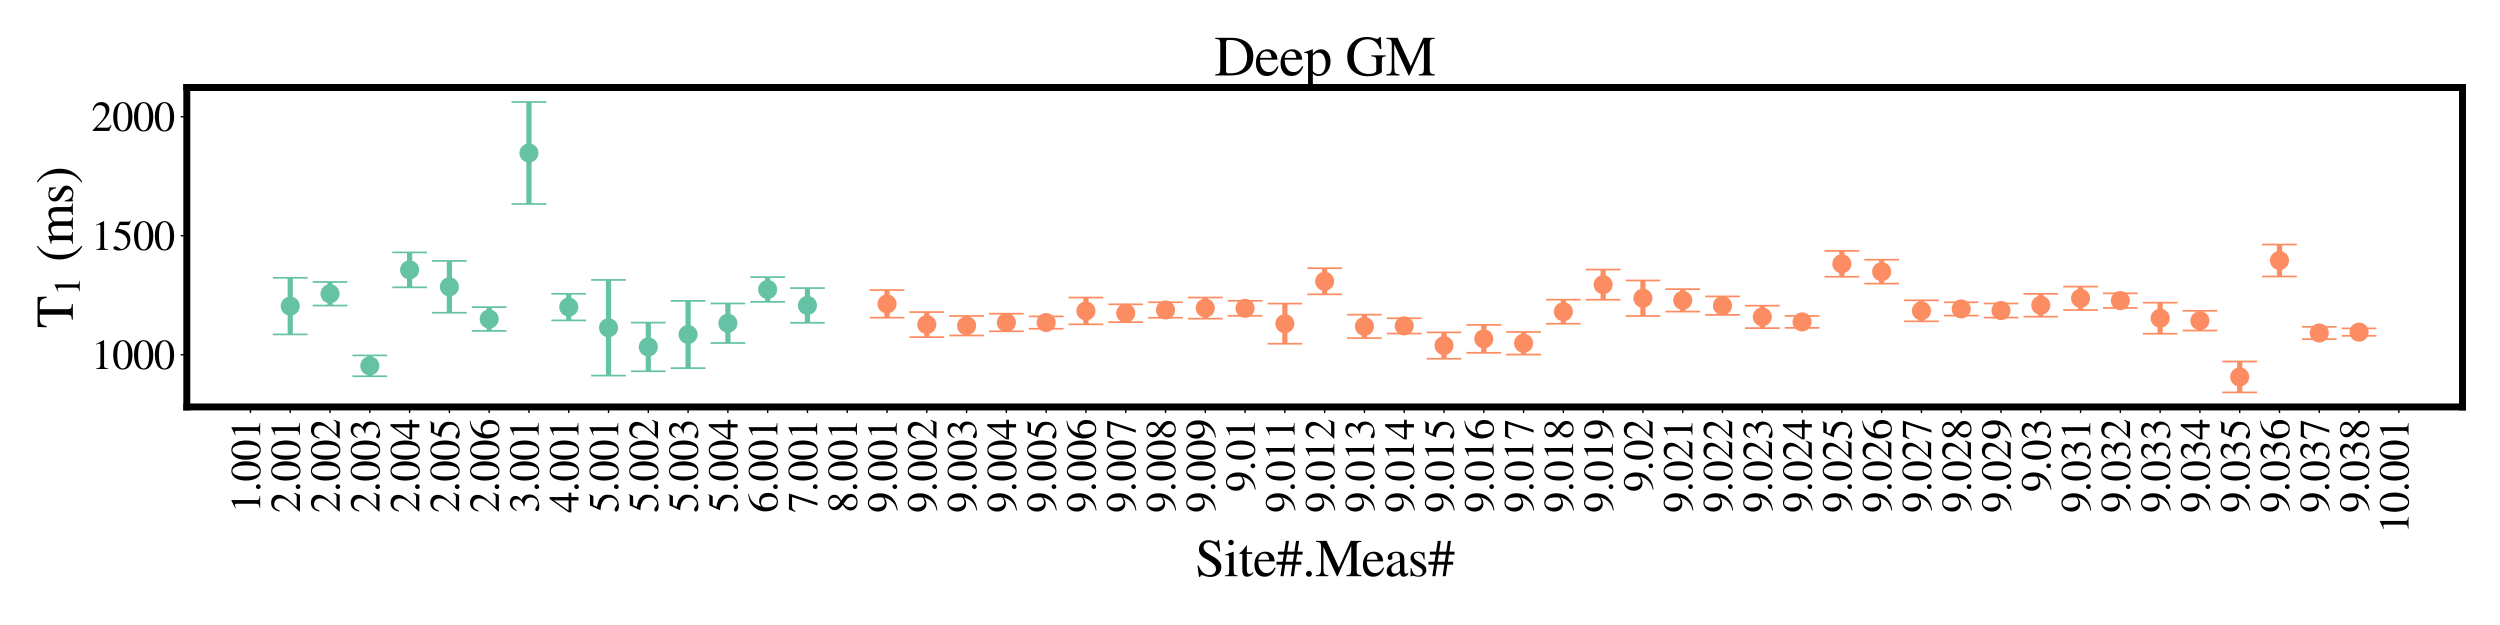 <?xml version="1.0" encoding="utf-8" standalone="no"?>
<!DOCTYPE svg PUBLIC "-//W3C//DTD SVG 1.1//EN"
  "http://www.w3.org/Graphics/SVG/1.1/DTD/svg11.dtd">
<svg xmlns:xlink="http://www.w3.org/1999/xlink" width="1440pt" height="360pt" viewBox="0 0 1440 360" xmlns="http://www.w3.org/2000/svg" version="1.1">
 <defs>
  <style type="text/css">*{stroke-linejoin: round; stroke-linecap: butt}</style>
 </defs>
 <g id="figure_1">
  <g id="patch_1">
   <path d="M 0 360 
L 1440 360 
L 1440 0 
L 0 0 
z
" style="fill: #ffffff"/>
  </g>
  <g id="axes_1">
   <g id="patch_2">
    <path d="M 107.6 234.4 
L 1418.4 234.4 
L 1418.4 50.4 
L 107.6 50.4 
z
" style="fill: #ffffff"/>
   </g>
   <g id="matplotlib.axis_1">
    <g id="xtick_1">
     <g id="line2d_1">
      <defs>
       <path id="m72b074e4a7" d="M 0 0 
L 0 3.5 
" style="stroke: #000000; stroke-width: 0.8"/>
      </defs>
      <g>
       <use xlink:href="#m72b074e4a7" x="144.266" y="234.4" style="stroke: #000000; stroke-width: 0.8"/>
      </g>
     </g>
     <g id="text_1">
      <!-- 1.001 -->
      <g transform="translate(149.857 295.4) rotate(-90) scale(0.24 -0.24)">
       <defs>
        <path id="STIXGeneral-Regular-31" d="M 2522 0 
L 755 0 
L 755 96 
Q 1107 115 1235 227 
Q 1363 339 1363 608 
L 1363 3482 
Q 1363 3795 1171 3795 
Q 1082 3795 883 3718 
L 710 3654 
L 710 3744 
L 1856 4326 
L 1914 4307 
L 1914 486 
Q 1914 275 2042 185 
Q 2170 96 2522 96 
L 2522 0 
z
" transform="scale(0.016)"/>
        <path id="STIXGeneral-Regular-2e" d="M 1158 275 
Q 1158 134 1052 32 
Q 947 -70 800 -70 
Q 653 -70 550 32 
Q 448 134 448 281 
Q 448 429 553 534 
Q 659 640 806 640 
Q 947 640 1052 531 
Q 1158 422 1158 275 
z
" transform="scale(0.016)"/>
        <path id="STIXGeneral-Regular-30" d="M 3046 2112 
Q 3046 1683 2963 1302 
Q 2880 922 2717 602 
Q 2554 282 2266 96 
Q 1978 -90 1600 -90 
Q 1210 -90 915 108 
Q 621 307 461 640 
Q 301 973 227 1350 
Q 154 1728 154 2150 
Q 154 2746 301 3222 
Q 448 3699 790 4012 
Q 1133 4326 1626 4326 
Q 2253 4326 2649 3712 
Q 3046 3098 3046 2112 
z
M 2432 2080 
Q 2432 3091 2217 3625 
Q 2003 4160 1587 4160 
Q 1190 4160 979 3622 
Q 768 3085 768 2106 
Q 768 1120 979 598 
Q 1190 77 1600 77 
Q 2003 77 2217 598 
Q 2432 1120 2432 2080 
z
" transform="scale(0.016)"/>
       </defs>
       <use xlink:href="#STIXGeneral-Regular-31"/>
       <use xlink:href="#STIXGeneral-Regular-2e" x="50"/>
       <use xlink:href="#STIXGeneral-Regular-30" x="75"/>
       <use xlink:href="#STIXGeneral-Regular-30" x="125"/>
       <use xlink:href="#STIXGeneral-Regular-31" x="175"/>
      </g>
     </g>
    </g>
    <g id="xtick_2">
     <g id="line2d_2">
      <g>
       <use xlink:href="#m72b074e4a7" x="167.182" y="234.4" style="stroke: #000000; stroke-width: 0.8"/>
      </g>
     </g>
     <g id="text_2">
      <!-- 2.001 -->
      <g transform="translate(172.773 295.4) rotate(-90) scale(0.24 -0.24)">
       <defs>
        <path id="STIXGeneral-Regular-32" d="M 3034 877 
L 2688 0 
L 186 0 
L 186 77 
L 1325 1286 
Q 1773 1754 1965 2144 
Q 2157 2534 2157 2950 
Q 2157 3379 1920 3616 
Q 1683 3853 1267 3853 
Q 922 3853 720 3673 
Q 518 3494 326 3021 
L 192 3053 
Q 301 3648 630 3987 
Q 960 4326 1523 4326 
Q 2054 4326 2380 4006 
Q 2707 3686 2707 3200 
Q 2707 2477 1888 1613 
L 832 486 
L 2330 486 
Q 2541 486 2665 569 
Q 2790 653 2944 915 
L 3034 877 
z
" transform="scale(0.016)"/>
       </defs>
       <use xlink:href="#STIXGeneral-Regular-32"/>
       <use xlink:href="#STIXGeneral-Regular-2e" x="50"/>
       <use xlink:href="#STIXGeneral-Regular-30" x="75"/>
       <use xlink:href="#STIXGeneral-Regular-30" x="125"/>
       <use xlink:href="#STIXGeneral-Regular-31" x="175"/>
      </g>
     </g>
    </g>
    <g id="xtick_3">
     <g id="line2d_3">
      <g>
       <use xlink:href="#m72b074e4a7" x="190.098" y="234.4" style="stroke: #000000; stroke-width: 0.8"/>
      </g>
     </g>
     <g id="text_3">
      <!-- 2.002 -->
      <g transform="translate(195.689 295.4) rotate(-90) scale(0.24 -0.24)">
       <use xlink:href="#STIXGeneral-Regular-32"/>
       <use xlink:href="#STIXGeneral-Regular-2e" x="50"/>
       <use xlink:href="#STIXGeneral-Regular-30" x="75"/>
       <use xlink:href="#STIXGeneral-Regular-30" x="125"/>
       <use xlink:href="#STIXGeneral-Regular-32" x="175"/>
      </g>
     </g>
    </g>
    <g id="xtick_4">
     <g id="line2d_4">
      <g>
       <use xlink:href="#m72b074e4a7" x="213.014" y="234.4" style="stroke: #000000; stroke-width: 0.8"/>
      </g>
     </g>
     <g id="text_4">
      <!-- 2.003 -->
      <g transform="translate(218.605 295.4) rotate(-90) scale(0.24 -0.24)">
       <defs>
        <path id="STIXGeneral-Regular-33" d="M 390 3264 
L 288 3290 
Q 435 3770 748 4048 
Q 1062 4326 1542 4326 
Q 1990 4326 2265 4083 
Q 2541 3840 2541 3450 
Q 2541 2925 1946 2566 
Q 2298 2413 2477 2227 
Q 2758 1914 2758 1402 
Q 2758 890 2464 506 
Q 2246 211 1840 60 
Q 1434 -90 979 -90 
Q 262 -90 262 275 
Q 262 378 339 442 
Q 416 506 525 506 
Q 685 506 915 339 
Q 1197 141 1466 141 
Q 1818 141 2058 425 
Q 2298 710 2298 1120 
Q 2298 1856 1632 2048 
Q 1434 2112 979 2112 
L 979 2202 
Q 1338 2323 1517 2432 
Q 2035 2726 2035 3290 
Q 2035 3610 1852 3776 
Q 1670 3942 1344 3942 
Q 768 3942 390 3264 
z
" transform="scale(0.016)"/>
       </defs>
       <use xlink:href="#STIXGeneral-Regular-32"/>
       <use xlink:href="#STIXGeneral-Regular-2e" x="50"/>
       <use xlink:href="#STIXGeneral-Regular-30" x="75"/>
       <use xlink:href="#STIXGeneral-Regular-30" x="125"/>
       <use xlink:href="#STIXGeneral-Regular-33" x="175"/>
      </g>
     </g>
    </g>
    <g id="xtick_5">
     <g id="line2d_5">
      <g>
       <use xlink:href="#m72b074e4a7" x="235.93" y="234.4" style="stroke: #000000; stroke-width: 0.8"/>
      </g>
     </g>
     <g id="text_5">
      <!-- 2.004 -->
      <g transform="translate(241.521 295.4) rotate(-90) scale(0.24 -0.24)">
       <defs>
        <path id="STIXGeneral-Regular-34" d="M 3027 1069 
L 2368 1069 
L 2368 0 
L 1869 0 
L 1869 1069 
L 77 1069 
L 77 1478 
L 2086 4326 
L 2368 4326 
L 2368 1478 
L 3027 1478 
L 3027 1069 
z
M 1869 1478 
L 1869 3674 
L 333 1478 
L 1869 1478 
z
" transform="scale(0.016)"/>
       </defs>
       <use xlink:href="#STIXGeneral-Regular-32"/>
       <use xlink:href="#STIXGeneral-Regular-2e" x="50"/>
       <use xlink:href="#STIXGeneral-Regular-30" x="75"/>
       <use xlink:href="#STIXGeneral-Regular-30" x="125"/>
       <use xlink:href="#STIXGeneral-Regular-34" x="175"/>
      </g>
     </g>
    </g>
    <g id="xtick_6">
     <g id="line2d_6">
      <g>
       <use xlink:href="#m72b074e4a7" x="258.846" y="234.4" style="stroke: #000000; stroke-width: 0.8"/>
      </g>
     </g>
     <g id="text_6">
      <!-- 2.005 -->
      <g transform="translate(264.437 295.4) rotate(-90) scale(0.24 -0.24)">
       <defs>
        <path id="STIXGeneral-Regular-35" d="M 2803 4358 
L 2573 3814 
Q 2534 3731 2400 3731 
L 1158 3731 
L 902 3187 
Q 1606 3053 1920 2896 
Q 2234 2739 2502 2368 
Q 2726 2061 2726 1555 
Q 2726 1094 2576 780 
Q 2426 467 2099 224 
Q 1664 -90 1011 -90 
Q 646 -90 422 19 
Q 198 128 198 307 
Q 198 550 486 550 
Q 717 550 960 352 
Q 1210 147 1414 147 
Q 1747 147 2012 480 
Q 2278 813 2278 1229 
Q 2278 1843 1850 2189 
Q 1293 2637 486 2637 
Q 410 2637 410 2688 
L 416 2720 
L 1114 4237 
L 2438 4237 
Q 2547 4237 2608 4269 
Q 2669 4301 2746 4403 
L 2803 4358 
z
" transform="scale(0.016)"/>
       </defs>
       <use xlink:href="#STIXGeneral-Regular-32"/>
       <use xlink:href="#STIXGeneral-Regular-2e" x="50"/>
       <use xlink:href="#STIXGeneral-Regular-30" x="75"/>
       <use xlink:href="#STIXGeneral-Regular-30" x="125"/>
       <use xlink:href="#STIXGeneral-Regular-35" x="175"/>
      </g>
     </g>
    </g>
    <g id="xtick_7">
     <g id="line2d_7">
      <g>
       <use xlink:href="#m72b074e4a7" x="281.762" y="234.4" style="stroke: #000000; stroke-width: 0.8"/>
      </g>
     </g>
     <g id="text_7">
      <!-- 2.006 -->
      <g transform="translate(287.353 295.4) rotate(-90) scale(0.24 -0.24)">
       <defs>
        <path id="STIXGeneral-Regular-36" d="M 2854 4378 
L 2867 4275 
Q 2112 4154 1606 3664 
Q 1101 3174 973 2451 
Q 1344 2739 1786 2739 
Q 2349 2739 2672 2380 
Q 2995 2022 2995 1402 
Q 2995 774 2669 378 
Q 2291 -90 1651 -90 
Q 870 -90 518 557 
Q 218 1107 218 1786 
Q 218 2835 915 3552 
Q 1312 3962 1731 4131 
Q 2150 4301 2854 4378 
z
M 2419 1203 
Q 2419 2445 1555 2445 
Q 1235 2445 1024 2275 
Q 813 2106 813 1702 
Q 813 954 1046 522 
Q 1280 90 1722 90 
Q 2061 90 2240 394 
Q 2419 698 2419 1203 
z
" transform="scale(0.016)"/>
       </defs>
       <use xlink:href="#STIXGeneral-Regular-32"/>
       <use xlink:href="#STIXGeneral-Regular-2e" x="50"/>
       <use xlink:href="#STIXGeneral-Regular-30" x="75"/>
       <use xlink:href="#STIXGeneral-Regular-30" x="125"/>
       <use xlink:href="#STIXGeneral-Regular-36" x="175"/>
      </g>
     </g>
    </g>
    <g id="xtick_8">
     <g id="line2d_8">
      <g>
       <use xlink:href="#m72b074e4a7" x="304.678" y="234.4" style="stroke: #000000; stroke-width: 0.8"/>
      </g>
     </g>
     <g id="text_8">
      <!-- 3.001 -->
      <g transform="translate(310.27 295.4) rotate(-90) scale(0.24 -0.24)">
       <use xlink:href="#STIXGeneral-Regular-33"/>
       <use xlink:href="#STIXGeneral-Regular-2e" x="50"/>
       <use xlink:href="#STIXGeneral-Regular-30" x="75"/>
       <use xlink:href="#STIXGeneral-Regular-30" x="125"/>
       <use xlink:href="#STIXGeneral-Regular-31" x="175"/>
      </g>
     </g>
    </g>
    <g id="xtick_9">
     <g id="line2d_9">
      <g>
       <use xlink:href="#m72b074e4a7" x="327.594" y="234.4" style="stroke: #000000; stroke-width: 0.8"/>
      </g>
     </g>
     <g id="text_9">
      <!-- 4.001 -->
      <g transform="translate(333.186 295.4) rotate(-90) scale(0.24 -0.24)">
       <use xlink:href="#STIXGeneral-Regular-34"/>
       <use xlink:href="#STIXGeneral-Regular-2e" x="50"/>
       <use xlink:href="#STIXGeneral-Regular-30" x="75"/>
       <use xlink:href="#STIXGeneral-Regular-30" x="125"/>
       <use xlink:href="#STIXGeneral-Regular-31" x="175"/>
      </g>
     </g>
    </g>
    <g id="xtick_10">
     <g id="line2d_10">
      <g>
       <use xlink:href="#m72b074e4a7" x="350.51" y="234.4" style="stroke: #000000; stroke-width: 0.8"/>
      </g>
     </g>
     <g id="text_10">
      <!-- 5.001 -->
      <g transform="translate(356.102 295.4) rotate(-90) scale(0.24 -0.24)">
       <use xlink:href="#STIXGeneral-Regular-35"/>
       <use xlink:href="#STIXGeneral-Regular-2e" x="50"/>
       <use xlink:href="#STIXGeneral-Regular-30" x="75"/>
       <use xlink:href="#STIXGeneral-Regular-30" x="125"/>
       <use xlink:href="#STIXGeneral-Regular-31" x="175"/>
      </g>
     </g>
    </g>
    <g id="xtick_11">
     <g id="line2d_11">
      <g>
       <use xlink:href="#m72b074e4a7" x="373.427" y="234.4" style="stroke: #000000; stroke-width: 0.8"/>
      </g>
     </g>
     <g id="text_11">
      <!-- 5.002 -->
      <g transform="translate(379.018 295.4) rotate(-90) scale(0.24 -0.24)">
       <use xlink:href="#STIXGeneral-Regular-35"/>
       <use xlink:href="#STIXGeneral-Regular-2e" x="50"/>
       <use xlink:href="#STIXGeneral-Regular-30" x="75"/>
       <use xlink:href="#STIXGeneral-Regular-30" x="125"/>
       <use xlink:href="#STIXGeneral-Regular-32" x="175"/>
      </g>
     </g>
    </g>
    <g id="xtick_12">
     <g id="line2d_12">
      <g>
       <use xlink:href="#m72b074e4a7" x="396.343" y="234.4" style="stroke: #000000; stroke-width: 0.8"/>
      </g>
     </g>
     <g id="text_12">
      <!-- 5.003 -->
      <g transform="translate(401.934 295.4) rotate(-90) scale(0.24 -0.24)">
       <use xlink:href="#STIXGeneral-Regular-35"/>
       <use xlink:href="#STIXGeneral-Regular-2e" x="50"/>
       <use xlink:href="#STIXGeneral-Regular-30" x="75"/>
       <use xlink:href="#STIXGeneral-Regular-30" x="125"/>
       <use xlink:href="#STIXGeneral-Regular-33" x="175"/>
      </g>
     </g>
    </g>
    <g id="xtick_13">
     <g id="line2d_13">
      <g>
       <use xlink:href="#m72b074e4a7" x="419.259" y="234.4" style="stroke: #000000; stroke-width: 0.8"/>
      </g>
     </g>
     <g id="text_13">
      <!-- 5.004 -->
      <g transform="translate(424.85 295.4) rotate(-90) scale(0.24 -0.24)">
       <use xlink:href="#STIXGeneral-Regular-35"/>
       <use xlink:href="#STIXGeneral-Regular-2e" x="50"/>
       <use xlink:href="#STIXGeneral-Regular-30" x="75"/>
       <use xlink:href="#STIXGeneral-Regular-30" x="125"/>
       <use xlink:href="#STIXGeneral-Regular-34" x="175"/>
      </g>
     </g>
    </g>
    <g id="xtick_14">
     <g id="line2d_14">
      <g>
       <use xlink:href="#m72b074e4a7" x="442.175" y="234.4" style="stroke: #000000; stroke-width: 0.8"/>
      </g>
     </g>
     <g id="text_14">
      <!-- 6.001 -->
      <g transform="translate(447.766 295.4) rotate(-90) scale(0.24 -0.24)">
       <use xlink:href="#STIXGeneral-Regular-36"/>
       <use xlink:href="#STIXGeneral-Regular-2e" x="50"/>
       <use xlink:href="#STIXGeneral-Regular-30" x="75"/>
       <use xlink:href="#STIXGeneral-Regular-30" x="125"/>
       <use xlink:href="#STIXGeneral-Regular-31" x="175"/>
      </g>
     </g>
    </g>
    <g id="xtick_15">
     <g id="line2d_15">
      <g>
       <use xlink:href="#m72b074e4a7" x="465.091" y="234.4" style="stroke: #000000; stroke-width: 0.8"/>
      </g>
     </g>
     <g id="text_15">
      <!-- 7.001 -->
      <g transform="translate(470.682 295.4) rotate(-90) scale(0.24 -0.24)">
       <defs>
        <path id="STIXGeneral-Regular-37" d="M 2874 4134 
L 1517 -51 
L 1101 -51 
L 2368 3763 
L 992 3763 
Q 717 3763 582 3667 
Q 448 3571 243 3238 
L 128 3296 
L 512 4237 
L 2874 4237 
L 2874 4134 
z
" transform="scale(0.016)"/>
       </defs>
       <use xlink:href="#STIXGeneral-Regular-37"/>
       <use xlink:href="#STIXGeneral-Regular-2e" x="50"/>
       <use xlink:href="#STIXGeneral-Regular-30" x="75"/>
       <use xlink:href="#STIXGeneral-Regular-30" x="125"/>
       <use xlink:href="#STIXGeneral-Regular-31" x="175"/>
      </g>
     </g>
    </g>
    <g id="xtick_16">
     <g id="line2d_16">
      <g>
       <use xlink:href="#m72b074e4a7" x="488.007" y="234.4" style="stroke: #000000; stroke-width: 0.8"/>
      </g>
     </g>
     <g id="text_16">
      <!-- 8.001 -->
      <g transform="translate(493.598 295.4) rotate(-90) scale(0.24 -0.24)">
       <defs>
        <path id="STIXGeneral-Regular-38" d="M 2848 992 
Q 2848 499 2505 204 
Q 2163 -90 1587 -90 
Q 1050 -90 704 204 
Q 358 499 358 954 
Q 358 1293 524 1533 
Q 691 1773 1190 2125 
Q 710 2522 553 2765 
Q 397 3008 397 3328 
Q 397 3782 745 4054 
Q 1094 4326 1638 4326 
Q 2106 4326 2410 4060 
Q 2714 3795 2714 3411 
Q 2714 3059 2531 2848 
Q 2349 2637 1856 2374 
Q 2432 1990 2640 1689 
Q 2848 1389 2848 992 
z
M 2272 3411 
Q 2272 3744 2086 3945 
Q 1901 4147 1574 4147 
Q 1248 4147 1059 3977 
Q 870 3808 870 3513 
Q 870 3219 1059 2979 
Q 1248 2739 1670 2490 
Q 1997 2682 2134 2896 
Q 2272 3110 2272 3411 
z
M 1734 1741 
L 1357 1997 
Q 1075 1766 960 1545 
Q 845 1325 845 1011 
Q 845 576 1065 333 
Q 1286 90 1658 90 
Q 1971 90 2166 285 
Q 2362 480 2362 794 
Q 2362 1082 2214 1299 
Q 2067 1517 1734 1741 
z
" transform="scale(0.016)"/>
       </defs>
       <use xlink:href="#STIXGeneral-Regular-38"/>
       <use xlink:href="#STIXGeneral-Regular-2e" x="50"/>
       <use xlink:href="#STIXGeneral-Regular-30" x="75"/>
       <use xlink:href="#STIXGeneral-Regular-30" x="125"/>
       <use xlink:href="#STIXGeneral-Regular-31" x="175"/>
      </g>
     </g>
    </g>
    <g id="xtick_17">
     <g id="line2d_17">
      <g>
       <use xlink:href="#m72b074e4a7" x="510.923" y="234.4" style="stroke: #000000; stroke-width: 0.8"/>
      </g>
     </g>
     <g id="text_17">
      <!-- 9.001 -->
      <g transform="translate(516.514 295.4) rotate(-90) scale(0.24 -0.24)">
       <defs>
        <path id="STIXGeneral-Regular-39" d="M 378 -141 
L 358 -13 
Q 1094 115 1603 608 
Q 2112 1101 2304 1882 
Q 1933 1517 1344 1517 
Q 826 1517 509 1875 
Q 192 2234 192 2816 
Q 192 3462 573 3894 
Q 954 4326 1523 4326 
Q 2131 4326 2528 3840 
Q 2938 3328 2938 2522 
Q 2938 1958 2742 1462 
Q 2547 966 2170 621 
Q 1773 262 1395 105 
Q 1018 -51 378 -141 
z
M 2317 2272 
L 2317 2522 
Q 2317 4147 1472 4147 
Q 1171 4147 1005 3930 
Q 909 3802 845 3546 
Q 781 3290 781 3034 
Q 781 2464 995 2128 
Q 1210 1792 1568 1792 
Q 1824 1792 2070 1917 
Q 2317 2042 2317 2272 
z
" transform="scale(0.016)"/>
       </defs>
       <use xlink:href="#STIXGeneral-Regular-39"/>
       <use xlink:href="#STIXGeneral-Regular-2e" x="50"/>
       <use xlink:href="#STIXGeneral-Regular-30" x="75"/>
       <use xlink:href="#STIXGeneral-Regular-30" x="125"/>
       <use xlink:href="#STIXGeneral-Regular-31" x="175"/>
      </g>
     </g>
    </g>
    <g id="xtick_18">
     <g id="line2d_18">
      <g>
       <use xlink:href="#m72b074e4a7" x="533.839" y="234.4" style="stroke: #000000; stroke-width: 0.8"/>
      </g>
     </g>
     <g id="text_18">
      <!-- 9.002 -->
      <g transform="translate(539.43 295.4) rotate(-90) scale(0.24 -0.24)">
       <use xlink:href="#STIXGeneral-Regular-39"/>
       <use xlink:href="#STIXGeneral-Regular-2e" x="50"/>
       <use xlink:href="#STIXGeneral-Regular-30" x="75"/>
       <use xlink:href="#STIXGeneral-Regular-30" x="125"/>
       <use xlink:href="#STIXGeneral-Regular-32" x="175"/>
      </g>
     </g>
    </g>
    <g id="xtick_19">
     <g id="line2d_19">
      <g>
       <use xlink:href="#m72b074e4a7" x="556.755" y="234.4" style="stroke: #000000; stroke-width: 0.8"/>
      </g>
     </g>
     <g id="text_19">
      <!-- 9.003 -->
      <g transform="translate(562.346 295.4) rotate(-90) scale(0.24 -0.24)">
       <use xlink:href="#STIXGeneral-Regular-39"/>
       <use xlink:href="#STIXGeneral-Regular-2e" x="50"/>
       <use xlink:href="#STIXGeneral-Regular-30" x="75"/>
       <use xlink:href="#STIXGeneral-Regular-30" x="125"/>
       <use xlink:href="#STIXGeneral-Regular-33" x="175"/>
      </g>
     </g>
    </g>
    <g id="xtick_20">
     <g id="line2d_20">
      <g>
       <use xlink:href="#m72b074e4a7" x="579.671" y="234.4" style="stroke: #000000; stroke-width: 0.8"/>
      </g>
     </g>
     <g id="text_20">
      <!-- 9.004 -->
      <g transform="translate(585.263 295.4) rotate(-90) scale(0.24 -0.24)">
       <use xlink:href="#STIXGeneral-Regular-39"/>
       <use xlink:href="#STIXGeneral-Regular-2e" x="50"/>
       <use xlink:href="#STIXGeneral-Regular-30" x="75"/>
       <use xlink:href="#STIXGeneral-Regular-30" x="125"/>
       <use xlink:href="#STIXGeneral-Regular-34" x="175"/>
      </g>
     </g>
    </g>
    <g id="xtick_21">
     <g id="line2d_21">
      <g>
       <use xlink:href="#m72b074e4a7" x="602.587" y="234.4" style="stroke: #000000; stroke-width: 0.8"/>
      </g>
     </g>
     <g id="text_21">
      <!-- 9.005 -->
      <g transform="translate(608.179 295.4) rotate(-90) scale(0.24 -0.24)">
       <use xlink:href="#STIXGeneral-Regular-39"/>
       <use xlink:href="#STIXGeneral-Regular-2e" x="50"/>
       <use xlink:href="#STIXGeneral-Regular-30" x="75"/>
       <use xlink:href="#STIXGeneral-Regular-30" x="125"/>
       <use xlink:href="#STIXGeneral-Regular-35" x="175"/>
      </g>
     </g>
    </g>
    <g id="xtick_22">
     <g id="line2d_22">
      <g>
       <use xlink:href="#m72b074e4a7" x="625.503" y="234.4" style="stroke: #000000; stroke-width: 0.8"/>
      </g>
     </g>
     <g id="text_22">
      <!-- 9.006 -->
      <g transform="translate(631.095 295.4) rotate(-90) scale(0.24 -0.24)">
       <use xlink:href="#STIXGeneral-Regular-39"/>
       <use xlink:href="#STIXGeneral-Regular-2e" x="50"/>
       <use xlink:href="#STIXGeneral-Regular-30" x="75"/>
       <use xlink:href="#STIXGeneral-Regular-30" x="125"/>
       <use xlink:href="#STIXGeneral-Regular-36" x="175"/>
      </g>
     </g>
    </g>
    <g id="xtick_23">
     <g id="line2d_23">
      <g>
       <use xlink:href="#m72b074e4a7" x="648.42" y="234.4" style="stroke: #000000; stroke-width: 0.8"/>
      </g>
     </g>
     <g id="text_23">
      <!-- 9.007 -->
      <g transform="translate(654.011 295.4) rotate(-90) scale(0.24 -0.24)">
       <use xlink:href="#STIXGeneral-Regular-39"/>
       <use xlink:href="#STIXGeneral-Regular-2e" x="50"/>
       <use xlink:href="#STIXGeneral-Regular-30" x="75"/>
       <use xlink:href="#STIXGeneral-Regular-30" x="125"/>
       <use xlink:href="#STIXGeneral-Regular-37" x="175"/>
      </g>
     </g>
    </g>
    <g id="xtick_24">
     <g id="line2d_24">
      <g>
       <use xlink:href="#m72b074e4a7" x="671.336" y="234.4" style="stroke: #000000; stroke-width: 0.8"/>
      </g>
     </g>
     <g id="text_24">
      <!-- 9.008 -->
      <g transform="translate(676.927 295.4) rotate(-90) scale(0.24 -0.24)">
       <use xlink:href="#STIXGeneral-Regular-39"/>
       <use xlink:href="#STIXGeneral-Regular-2e" x="50"/>
       <use xlink:href="#STIXGeneral-Regular-30" x="75"/>
       <use xlink:href="#STIXGeneral-Regular-30" x="125"/>
       <use xlink:href="#STIXGeneral-Regular-38" x="175"/>
      </g>
     </g>
    </g>
    <g id="xtick_25">
     <g id="line2d_25">
      <g>
       <use xlink:href="#m72b074e4a7" x="694.252" y="234.4" style="stroke: #000000; stroke-width: 0.8"/>
      </g>
     </g>
     <g id="text_25">
      <!-- 9.009 -->
      <g transform="translate(699.843 295.4) rotate(-90) scale(0.24 -0.24)">
       <use xlink:href="#STIXGeneral-Regular-39"/>
       <use xlink:href="#STIXGeneral-Regular-2e" x="50"/>
       <use xlink:href="#STIXGeneral-Regular-30" x="75"/>
       <use xlink:href="#STIXGeneral-Regular-30" x="125"/>
       <use xlink:href="#STIXGeneral-Regular-39" x="175"/>
      </g>
     </g>
    </g>
    <g id="xtick_26">
     <g id="line2d_26">
      <g>
       <use xlink:href="#m72b074e4a7" x="717.168" y="234.4" style="stroke: #000000; stroke-width: 0.8"/>
      </g>
     </g>
     <g id="text_26">
      <!-- 9.01 -->
      <g transform="translate(722.759 283.4) rotate(-90) scale(0.24 -0.24)">
       <use xlink:href="#STIXGeneral-Regular-39"/>
       <use xlink:href="#STIXGeneral-Regular-2e" x="50"/>
       <use xlink:href="#STIXGeneral-Regular-30" x="75"/>
       <use xlink:href="#STIXGeneral-Regular-31" x="125"/>
      </g>
     </g>
    </g>
    <g id="xtick_27">
     <g id="line2d_27">
      <g>
       <use xlink:href="#m72b074e4a7" x="740.084" y="234.4" style="stroke: #000000; stroke-width: 0.8"/>
      </g>
     </g>
     <g id="text_27">
      <!-- 9.011 -->
      <g transform="translate(745.675 295.4) rotate(-90) scale(0.24 -0.24)">
       <use xlink:href="#STIXGeneral-Regular-39"/>
       <use xlink:href="#STIXGeneral-Regular-2e" x="50"/>
       <use xlink:href="#STIXGeneral-Regular-30" x="75"/>
       <use xlink:href="#STIXGeneral-Regular-31" x="125"/>
       <use xlink:href="#STIXGeneral-Regular-31" x="175"/>
      </g>
     </g>
    </g>
    <g id="xtick_28">
     <g id="line2d_28">
      <g>
       <use xlink:href="#m72b074e4a7" x="763" y="234.4" style="stroke: #000000; stroke-width: 0.8"/>
      </g>
     </g>
     <g id="text_28">
      <!-- 9.012 -->
      <g transform="translate(768.591 295.4) rotate(-90) scale(0.24 -0.24)">
       <use xlink:href="#STIXGeneral-Regular-39"/>
       <use xlink:href="#STIXGeneral-Regular-2e" x="50"/>
       <use xlink:href="#STIXGeneral-Regular-30" x="75"/>
       <use xlink:href="#STIXGeneral-Regular-31" x="125"/>
       <use xlink:href="#STIXGeneral-Regular-32" x="175"/>
      </g>
     </g>
    </g>
    <g id="xtick_29">
     <g id="line2d_29">
      <g>
       <use xlink:href="#m72b074e4a7" x="785.916" y="234.4" style="stroke: #000000; stroke-width: 0.8"/>
      </g>
     </g>
     <g id="text_29">
      <!-- 9.013 -->
      <g transform="translate(791.507 295.4) rotate(-90) scale(0.24 -0.24)">
       <use xlink:href="#STIXGeneral-Regular-39"/>
       <use xlink:href="#STIXGeneral-Regular-2e" x="50"/>
       <use xlink:href="#STIXGeneral-Regular-30" x="75"/>
       <use xlink:href="#STIXGeneral-Regular-31" x="125"/>
       <use xlink:href="#STIXGeneral-Regular-33" x="175"/>
      </g>
     </g>
    </g>
    <g id="xtick_30">
     <g id="line2d_30">
      <g>
       <use xlink:href="#m72b074e4a7" x="808.832" y="234.4" style="stroke: #000000; stroke-width: 0.8"/>
      </g>
     </g>
     <g id="text_30">
      <!-- 9.014 -->
      <g transform="translate(814.423 295.4) rotate(-90) scale(0.24 -0.24)">
       <use xlink:href="#STIXGeneral-Regular-39"/>
       <use xlink:href="#STIXGeneral-Regular-2e" x="50"/>
       <use xlink:href="#STIXGeneral-Regular-30" x="75"/>
       <use xlink:href="#STIXGeneral-Regular-31" x="125"/>
       <use xlink:href="#STIXGeneral-Regular-34" x="175"/>
      </g>
     </g>
    </g>
    <g id="xtick_31">
     <g id="line2d_31">
      <g>
       <use xlink:href="#m72b074e4a7" x="831.748" y="234.4" style="stroke: #000000; stroke-width: 0.8"/>
      </g>
     </g>
     <g id="text_31">
      <!-- 9.015 -->
      <g transform="translate(837.34 295.4) rotate(-90) scale(0.24 -0.24)">
       <use xlink:href="#STIXGeneral-Regular-39"/>
       <use xlink:href="#STIXGeneral-Regular-2e" x="50"/>
       <use xlink:href="#STIXGeneral-Regular-30" x="75"/>
       <use xlink:href="#STIXGeneral-Regular-31" x="125"/>
       <use xlink:href="#STIXGeneral-Regular-35" x="175"/>
      </g>
     </g>
    </g>
    <g id="xtick_32">
     <g id="line2d_32">
      <g>
       <use xlink:href="#m72b074e4a7" x="854.664" y="234.4" style="stroke: #000000; stroke-width: 0.8"/>
      </g>
     </g>
     <g id="text_32">
      <!-- 9.016 -->
      <g transform="translate(860.256 295.4) rotate(-90) scale(0.24 -0.24)">
       <use xlink:href="#STIXGeneral-Regular-39"/>
       <use xlink:href="#STIXGeneral-Regular-2e" x="50"/>
       <use xlink:href="#STIXGeneral-Regular-30" x="75"/>
       <use xlink:href="#STIXGeneral-Regular-31" x="125"/>
       <use xlink:href="#STIXGeneral-Regular-36" x="175"/>
      </g>
     </g>
    </g>
    <g id="xtick_33">
     <g id="line2d_33">
      <g>
       <use xlink:href="#m72b074e4a7" x="877.58" y="234.4" style="stroke: #000000; stroke-width: 0.8"/>
      </g>
     </g>
     <g id="text_33">
      <!-- 9.017 -->
      <g transform="translate(883.172 295.4) rotate(-90) scale(0.24 -0.24)">
       <use xlink:href="#STIXGeneral-Regular-39"/>
       <use xlink:href="#STIXGeneral-Regular-2e" x="50"/>
       <use xlink:href="#STIXGeneral-Regular-30" x="75"/>
       <use xlink:href="#STIXGeneral-Regular-31" x="125"/>
       <use xlink:href="#STIXGeneral-Regular-37" x="175"/>
      </g>
     </g>
    </g>
    <g id="xtick_34">
     <g id="line2d_34">
      <g>
       <use xlink:href="#m72b074e4a7" x="900.497" y="234.4" style="stroke: #000000; stroke-width: 0.8"/>
      </g>
     </g>
     <g id="text_34">
      <!-- 9.018 -->
      <g transform="translate(906.088 295.4) rotate(-90) scale(0.24 -0.24)">
       <use xlink:href="#STIXGeneral-Regular-39"/>
       <use xlink:href="#STIXGeneral-Regular-2e" x="50"/>
       <use xlink:href="#STIXGeneral-Regular-30" x="75"/>
       <use xlink:href="#STIXGeneral-Regular-31" x="125"/>
       <use xlink:href="#STIXGeneral-Regular-38" x="175"/>
      </g>
     </g>
    </g>
    <g id="xtick_35">
     <g id="line2d_35">
      <g>
       <use xlink:href="#m72b074e4a7" x="923.413" y="234.4" style="stroke: #000000; stroke-width: 0.8"/>
      </g>
     </g>
     <g id="text_35">
      <!-- 9.019 -->
      <g transform="translate(929.004 295.4) rotate(-90) scale(0.24 -0.24)">
       <use xlink:href="#STIXGeneral-Regular-39"/>
       <use xlink:href="#STIXGeneral-Regular-2e" x="50"/>
       <use xlink:href="#STIXGeneral-Regular-30" x="75"/>
       <use xlink:href="#STIXGeneral-Regular-31" x="125"/>
       <use xlink:href="#STIXGeneral-Regular-39" x="175"/>
      </g>
     </g>
    </g>
    <g id="xtick_36">
     <g id="line2d_36">
      <g>
       <use xlink:href="#m72b074e4a7" x="946.329" y="234.4" style="stroke: #000000; stroke-width: 0.8"/>
      </g>
     </g>
     <g id="text_36">
      <!-- 9.02 -->
      <g transform="translate(951.92 283.4) rotate(-90) scale(0.24 -0.24)">
       <use xlink:href="#STIXGeneral-Regular-39"/>
       <use xlink:href="#STIXGeneral-Regular-2e" x="50"/>
       <use xlink:href="#STIXGeneral-Regular-30" x="75"/>
       <use xlink:href="#STIXGeneral-Regular-32" x="125"/>
      </g>
     </g>
    </g>
    <g id="xtick_37">
     <g id="line2d_37">
      <g>
       <use xlink:href="#m72b074e4a7" x="969.245" y="234.4" style="stroke: #000000; stroke-width: 0.8"/>
      </g>
     </g>
     <g id="text_37">
      <!-- 9.021 -->
      <g transform="translate(974.836 295.4) rotate(-90) scale(0.24 -0.24)">
       <use xlink:href="#STIXGeneral-Regular-39"/>
       <use xlink:href="#STIXGeneral-Regular-2e" x="50"/>
       <use xlink:href="#STIXGeneral-Regular-30" x="75"/>
       <use xlink:href="#STIXGeneral-Regular-32" x="125"/>
       <use xlink:href="#STIXGeneral-Regular-31" x="175"/>
      </g>
     </g>
    </g>
    <g id="xtick_38">
     <g id="line2d_38">
      <g>
       <use xlink:href="#m72b074e4a7" x="992.161" y="234.4" style="stroke: #000000; stroke-width: 0.8"/>
      </g>
     </g>
     <g id="text_38">
      <!-- 9.022 -->
      <g transform="translate(997.752 295.4) rotate(-90) scale(0.24 -0.24)">
       <use xlink:href="#STIXGeneral-Regular-39"/>
       <use xlink:href="#STIXGeneral-Regular-2e" x="50"/>
       <use xlink:href="#STIXGeneral-Regular-30" x="75"/>
       <use xlink:href="#STIXGeneral-Regular-32" x="125"/>
       <use xlink:href="#STIXGeneral-Regular-32" x="175"/>
      </g>
     </g>
    </g>
    <g id="xtick_39">
     <g id="line2d_39">
      <g>
       <use xlink:href="#m72b074e4a7" x="1015.077" y="234.4" style="stroke: #000000; stroke-width: 0.8"/>
      </g>
     </g>
     <g id="text_39">
      <!-- 9.023 -->
      <g transform="translate(1020.668 295.4) rotate(-90) scale(0.24 -0.24)">
       <use xlink:href="#STIXGeneral-Regular-39"/>
       <use xlink:href="#STIXGeneral-Regular-2e" x="50"/>
       <use xlink:href="#STIXGeneral-Regular-30" x="75"/>
       <use xlink:href="#STIXGeneral-Regular-32" x="125"/>
       <use xlink:href="#STIXGeneral-Regular-33" x="175"/>
      </g>
     </g>
    </g>
    <g id="xtick_40">
     <g id="line2d_40">
      <g>
       <use xlink:href="#m72b074e4a7" x="1037.993" y="234.4" style="stroke: #000000; stroke-width: 0.8"/>
      </g>
     </g>
     <g id="text_40">
      <!-- 9.024 -->
      <g transform="translate(1043.584 295.4) rotate(-90) scale(0.24 -0.24)">
       <use xlink:href="#STIXGeneral-Regular-39"/>
       <use xlink:href="#STIXGeneral-Regular-2e" x="50"/>
       <use xlink:href="#STIXGeneral-Regular-30" x="75"/>
       <use xlink:href="#STIXGeneral-Regular-32" x="125"/>
       <use xlink:href="#STIXGeneral-Regular-34" x="175"/>
      </g>
     </g>
    </g>
    <g id="xtick_41">
     <g id="line2d_41">
      <g>
       <use xlink:href="#m72b074e4a7" x="1060.909" y="234.4" style="stroke: #000000; stroke-width: 0.8"/>
      </g>
     </g>
     <g id="text_41">
      <!-- 9.025 -->
      <g transform="translate(1066.5 295.4) rotate(-90) scale(0.24 -0.24)">
       <use xlink:href="#STIXGeneral-Regular-39"/>
       <use xlink:href="#STIXGeneral-Regular-2e" x="50"/>
       <use xlink:href="#STIXGeneral-Regular-30" x="75"/>
       <use xlink:href="#STIXGeneral-Regular-32" x="125"/>
       <use xlink:href="#STIXGeneral-Regular-35" x="175"/>
      </g>
     </g>
    </g>
    <g id="xtick_42">
     <g id="line2d_42">
      <g>
       <use xlink:href="#m72b074e4a7" x="1083.825" y="234.4" style="stroke: #000000; stroke-width: 0.8"/>
      </g>
     </g>
     <g id="text_42">
      <!-- 9.026 -->
      <g transform="translate(1089.416 295.4) rotate(-90) scale(0.24 -0.24)">
       <use xlink:href="#STIXGeneral-Regular-39"/>
       <use xlink:href="#STIXGeneral-Regular-2e" x="50"/>
       <use xlink:href="#STIXGeneral-Regular-30" x="75"/>
       <use xlink:href="#STIXGeneral-Regular-32" x="125"/>
       <use xlink:href="#STIXGeneral-Regular-36" x="175"/>
      </g>
     </g>
    </g>
    <g id="xtick_43">
     <g id="line2d_43">
      <g>
       <use xlink:href="#m72b074e4a7" x="1106.741" y="234.4" style="stroke: #000000; stroke-width: 0.8"/>
      </g>
     </g>
     <g id="text_43">
      <!-- 9.027 -->
      <g transform="translate(1112.333 295.4) rotate(-90) scale(0.24 -0.24)">
       <use xlink:href="#STIXGeneral-Regular-39"/>
       <use xlink:href="#STIXGeneral-Regular-2e" x="50"/>
       <use xlink:href="#STIXGeneral-Regular-30" x="75"/>
       <use xlink:href="#STIXGeneral-Regular-32" x="125"/>
       <use xlink:href="#STIXGeneral-Regular-37" x="175"/>
      </g>
     </g>
    </g>
    <g id="xtick_44">
     <g id="line2d_44">
      <g>
       <use xlink:href="#m72b074e4a7" x="1129.657" y="234.4" style="stroke: #000000; stroke-width: 0.8"/>
      </g>
     </g>
     <g id="text_44">
      <!-- 9.028 -->
      <g transform="translate(1135.249 295.4) rotate(-90) scale(0.24 -0.24)">
       <use xlink:href="#STIXGeneral-Regular-39"/>
       <use xlink:href="#STIXGeneral-Regular-2e" x="50"/>
       <use xlink:href="#STIXGeneral-Regular-30" x="75"/>
       <use xlink:href="#STIXGeneral-Regular-32" x="125"/>
       <use xlink:href="#STIXGeneral-Regular-38" x="175"/>
      </g>
     </g>
    </g>
    <g id="xtick_45">
     <g id="line2d_45">
      <g>
       <use xlink:href="#m72b074e4a7" x="1152.573" y="234.4" style="stroke: #000000; stroke-width: 0.8"/>
      </g>
     </g>
     <g id="text_45">
      <!-- 9.029 -->
      <g transform="translate(1158.165 295.4) rotate(-90) scale(0.24 -0.24)">
       <use xlink:href="#STIXGeneral-Regular-39"/>
       <use xlink:href="#STIXGeneral-Regular-2e" x="50"/>
       <use xlink:href="#STIXGeneral-Regular-30" x="75"/>
       <use xlink:href="#STIXGeneral-Regular-32" x="125"/>
       <use xlink:href="#STIXGeneral-Regular-39" x="175"/>
      </g>
     </g>
    </g>
    <g id="xtick_46">
     <g id="line2d_46">
      <g>
       <use xlink:href="#m72b074e4a7" x="1175.49" y="234.4" style="stroke: #000000; stroke-width: 0.8"/>
      </g>
     </g>
     <g id="text_46">
      <!-- 9.03 -->
      <g transform="translate(1181.081 283.4) rotate(-90) scale(0.24 -0.24)">
       <use xlink:href="#STIXGeneral-Regular-39"/>
       <use xlink:href="#STIXGeneral-Regular-2e" x="50"/>
       <use xlink:href="#STIXGeneral-Regular-30" x="75"/>
       <use xlink:href="#STIXGeneral-Regular-33" x="125"/>
      </g>
     </g>
    </g>
    <g id="xtick_47">
     <g id="line2d_47">
      <g>
       <use xlink:href="#m72b074e4a7" x="1198.406" y="234.4" style="stroke: #000000; stroke-width: 0.8"/>
      </g>
     </g>
     <g id="text_47">
      <!-- 9.031 -->
      <g transform="translate(1203.997 295.4) rotate(-90) scale(0.24 -0.24)">
       <use xlink:href="#STIXGeneral-Regular-39"/>
       <use xlink:href="#STIXGeneral-Regular-2e" x="50"/>
       <use xlink:href="#STIXGeneral-Regular-30" x="75"/>
       <use xlink:href="#STIXGeneral-Regular-33" x="125"/>
       <use xlink:href="#STIXGeneral-Regular-31" x="175"/>
      </g>
     </g>
    </g>
    <g id="xtick_48">
     <g id="line2d_48">
      <g>
       <use xlink:href="#m72b074e4a7" x="1221.322" y="234.4" style="stroke: #000000; stroke-width: 0.8"/>
      </g>
     </g>
     <g id="text_48">
      <!-- 9.032 -->
      <g transform="translate(1226.913 295.4) rotate(-90) scale(0.24 -0.24)">
       <use xlink:href="#STIXGeneral-Regular-39"/>
       <use xlink:href="#STIXGeneral-Regular-2e" x="50"/>
       <use xlink:href="#STIXGeneral-Regular-30" x="75"/>
       <use xlink:href="#STIXGeneral-Regular-33" x="125"/>
       <use xlink:href="#STIXGeneral-Regular-32" x="175"/>
      </g>
     </g>
    </g>
    <g id="xtick_49">
     <g id="line2d_49">
      <g>
       <use xlink:href="#m72b074e4a7" x="1244.238" y="234.4" style="stroke: #000000; stroke-width: 0.8"/>
      </g>
     </g>
     <g id="text_49">
      <!-- 9.033 -->
      <g transform="translate(1249.829 295.4) rotate(-90) scale(0.24 -0.24)">
       <use xlink:href="#STIXGeneral-Regular-39"/>
       <use xlink:href="#STIXGeneral-Regular-2e" x="50"/>
       <use xlink:href="#STIXGeneral-Regular-30" x="75"/>
       <use xlink:href="#STIXGeneral-Regular-33" x="125"/>
       <use xlink:href="#STIXGeneral-Regular-33" x="175"/>
      </g>
     </g>
    </g>
    <g id="xtick_50">
     <g id="line2d_50">
      <g>
       <use xlink:href="#m72b074e4a7" x="1267.154" y="234.4" style="stroke: #000000; stroke-width: 0.8"/>
      </g>
     </g>
     <g id="text_50">
      <!-- 9.034 -->
      <g transform="translate(1272.745 295.4) rotate(-90) scale(0.24 -0.24)">
       <use xlink:href="#STIXGeneral-Regular-39"/>
       <use xlink:href="#STIXGeneral-Regular-2e" x="50"/>
       <use xlink:href="#STIXGeneral-Regular-30" x="75"/>
       <use xlink:href="#STIXGeneral-Regular-33" x="125"/>
       <use xlink:href="#STIXGeneral-Regular-34" x="175"/>
      </g>
     </g>
    </g>
    <g id="xtick_51">
     <g id="line2d_51">
      <g>
       <use xlink:href="#m72b074e4a7" x="1290.07" y="234.4" style="stroke: #000000; stroke-width: 0.8"/>
      </g>
     </g>
     <g id="text_51">
      <!-- 9.035 -->
      <g transform="translate(1295.661 295.4) rotate(-90) scale(0.24 -0.24)">
       <use xlink:href="#STIXGeneral-Regular-39"/>
       <use xlink:href="#STIXGeneral-Regular-2e" x="50"/>
       <use xlink:href="#STIXGeneral-Regular-30" x="75"/>
       <use xlink:href="#STIXGeneral-Regular-33" x="125"/>
       <use xlink:href="#STIXGeneral-Regular-35" x="175"/>
      </g>
     </g>
    </g>
    <g id="xtick_52">
     <g id="line2d_52">
      <g>
       <use xlink:href="#m72b074e4a7" x="1312.986" y="234.4" style="stroke: #000000; stroke-width: 0.8"/>
      </g>
     </g>
     <g id="text_52">
      <!-- 9.036 -->
      <g transform="translate(1318.577 295.4) rotate(-90) scale(0.24 -0.24)">
       <use xlink:href="#STIXGeneral-Regular-39"/>
       <use xlink:href="#STIXGeneral-Regular-2e" x="50"/>
       <use xlink:href="#STIXGeneral-Regular-30" x="75"/>
       <use xlink:href="#STIXGeneral-Regular-33" x="125"/>
       <use xlink:href="#STIXGeneral-Regular-36" x="175"/>
      </g>
     </g>
    </g>
    <g id="xtick_53">
     <g id="line2d_53">
      <g>
       <use xlink:href="#m72b074e4a7" x="1335.902" y="234.4" style="stroke: #000000; stroke-width: 0.8"/>
      </g>
     </g>
     <g id="text_53">
      <!-- 9.037 -->
      <g transform="translate(1341.493 295.4) rotate(-90) scale(0.24 -0.24)">
       <use xlink:href="#STIXGeneral-Regular-39"/>
       <use xlink:href="#STIXGeneral-Regular-2e" x="50"/>
       <use xlink:href="#STIXGeneral-Regular-30" x="75"/>
       <use xlink:href="#STIXGeneral-Regular-33" x="125"/>
       <use xlink:href="#STIXGeneral-Regular-37" x="175"/>
      </g>
     </g>
    </g>
    <g id="xtick_54">
     <g id="line2d_54">
      <g>
       <use xlink:href="#m72b074e4a7" x="1358.818" y="234.4" style="stroke: #000000; stroke-width: 0.8"/>
      </g>
     </g>
     <g id="text_54">
      <!-- 9.038 -->
      <g transform="translate(1364.409 295.4) rotate(-90) scale(0.24 -0.24)">
       <use xlink:href="#STIXGeneral-Regular-39"/>
       <use xlink:href="#STIXGeneral-Regular-2e" x="50"/>
       <use xlink:href="#STIXGeneral-Regular-30" x="75"/>
       <use xlink:href="#STIXGeneral-Regular-33" x="125"/>
       <use xlink:href="#STIXGeneral-Regular-38" x="175"/>
      </g>
     </g>
    </g>
    <g id="xtick_55">
     <g id="line2d_55">
      <g>
       <use xlink:href="#m72b074e4a7" x="1381.734" y="234.4" style="stroke: #000000; stroke-width: 0.8"/>
      </g>
     </g>
     <g id="text_55">
      <!-- 10.001 -->
      <g transform="translate(1387.326 307.4) rotate(-90) scale(0.24 -0.24)">
       <use xlink:href="#STIXGeneral-Regular-31"/>
       <use xlink:href="#STIXGeneral-Regular-30" x="50"/>
       <use xlink:href="#STIXGeneral-Regular-2e" x="100"/>
       <use xlink:href="#STIXGeneral-Regular-30" x="125"/>
       <use xlink:href="#STIXGeneral-Regular-30" x="175"/>
       <use xlink:href="#STIXGeneral-Regular-31" x="225"/>
      </g>
     </g>
    </g>
    <g id="text_56">
     <!-- Site#.Meas# -->
     <g transform="translate(688.417 331.889) scale(0.3 -0.3)">
      <defs>
       <path id="STIXGeneral-Regular-53" d="M 3002 2963 
L 2842 2963 
Q 2733 3360 2579 3565 
Q 2189 4064 1651 4064 
Q 1357 4064 1181 3894 
Q 1005 3725 1005 3456 
Q 1005 3328 1069 3206 
Q 1133 3085 1206 2998 
Q 1280 2912 1465 2784 
Q 1651 2656 1766 2589 
Q 1882 2522 2150 2362 
Q 2669 2061 2905 1763 
Q 3142 1466 3142 1107 
Q 3142 576 2771 243 
Q 2400 -90 1837 -90 
Q 1421 -90 1082 58 
Q 915 128 781 128 
Q 704 128 653 70 
Q 602 13 602 -83 
L 461 -83 
L 275 1274 
L 416 1274 
Q 845 141 1734 141 
Q 2074 141 2285 342 
Q 2496 544 2496 858 
Q 2496 1158 2310 1363 
Q 2003 1696 1235 2106 
Q 454 2522 454 3206 
Q 454 3718 768 4022 
Q 1082 4326 1568 4326 
Q 1907 4326 2240 4186 
Q 2413 4109 2522 4109 
Q 2688 4109 2726 4326 
L 2861 4326 
L 3002 2963 
z
" transform="scale(0.016)"/>
       <path id="STIXGeneral-Regular-69" d="M 1152 4045 
Q 1152 3904 1056 3811 
Q 960 3718 819 3718 
Q 685 3718 592 3811 
Q 499 3904 499 4045 
Q 499 4179 595 4275 
Q 691 4371 826 4371 
Q 966 4371 1059 4275 
Q 1152 4179 1152 4045 
z
M 1619 0 
L 102 0 
L 102 96 
Q 435 115 521 211 
Q 608 307 608 666 
L 608 2118 
Q 608 2342 563 2432 
Q 518 2522 397 2522 
Q 243 2522 128 2490 
L 128 2592 
L 1120 2944 
L 1146 2918 
L 1146 672 
Q 1146 314 1226 218 
Q 1306 122 1619 96 
L 1619 0 
z
" transform="scale(0.016)"/>
       <path id="STIXGeneral-Regular-74" d="M 1702 493 
L 1786 422 
Q 1478 -64 1011 -64 
Q 448 -64 448 749 
L 448 2675 
L 109 2675 
Q 83 2694 83 2720 
Q 83 2771 192 2842 
Q 435 2982 813 3526 
Q 826 3546 874 3606 
Q 922 3667 941 3706 
Q 986 3706 986 3622 
L 986 2880 
L 1632 2880 
L 1632 2675 
L 986 2675 
L 986 845 
Q 986 538 1062 403 
Q 1139 269 1318 269 
Q 1510 269 1702 493 
z
" transform="scale(0.016)"/>
       <path id="STIXGeneral-Regular-65" d="M 2611 1050 
L 2714 1005 
Q 2330 -64 1376 -64 
Q 813 -64 486 329 
Q 160 723 160 1389 
Q 160 2074 525 2509 
Q 890 2944 1485 2944 
Q 2061 2944 2374 2502 
Q 2560 2246 2592 1773 
L 621 1773 
Q 646 1370 700 1158 
Q 755 947 915 730 
Q 1184 378 1626 378 
Q 1939 378 2153 531 
Q 2368 685 2611 1050 
z
M 634 1978 
L 1939 1978 
Q 1882 2381 1750 2547 
Q 1619 2714 1312 2714 
Q 1043 2714 864 2525 
Q 685 2336 634 1978 
z
" transform="scale(0.016)"/>
       <path id="STIXGeneral-Regular-23" d="M 3168 2592 
L 2502 2592 
L 2374 1734 
L 3008 1734 
L 3008 1382 
L 2317 1382 
L 2118 0 
L 1747 0 
L 1946 1382 
L 1088 1382 
L 877 0 
L 506 0 
L 717 1382 
L 38 1382 
L 38 1734 
L 774 1734 
L 909 2592 
L 211 2592 
L 211 2944 
L 960 2944 
L 1158 4237 
L 1530 4237 
L 1331 2944 
L 2182 2944 
L 2374 4237 
L 2746 4237 
L 2554 2944 
L 3168 2944 
L 3168 2592 
z
M 2131 2592 
L 1280 2592 
L 1146 1734 
L 2003 1734 
L 2131 2592 
z
" transform="scale(0.016)"/>
       <path id="STIXGeneral-Regular-4d" d="M 5530 0 
L 3738 0 
L 3738 122 
Q 4115 147 4214 265 
Q 4314 384 4314 787 
L 4314 3661 
L 2682 0 
L 2592 0 
L 979 3514 
L 979 966 
Q 979 448 1088 294 
Q 1197 141 1574 122 
L 1574 0 
L 77 0 
L 77 122 
Q 358 141 480 205 
Q 602 269 650 432 
Q 698 595 698 966 
L 698 3514 
Q 698 3878 589 3984 
Q 480 4090 90 4115 
L 90 4237 
L 1357 4237 
L 2835 1024 
L 4250 4237 
L 5523 4237 
L 5523 4115 
Q 5178 4109 5072 3993 
Q 4966 3878 4966 3520 
L 4966 717 
Q 4966 378 5072 262 
Q 5178 147 5530 122 
L 5530 0 
z
" transform="scale(0.016)"/>
       <path id="STIXGeneral-Regular-61" d="M 2829 422 
L 2829 243 
Q 2586 -64 2253 -64 
Q 1888 -64 1843 403 
L 1837 403 
Q 1427 -64 909 -64 
Q 608 -64 422 112 
Q 237 288 237 602 
Q 237 1050 685 1350 
Q 992 1555 1837 1869 
L 1837 2214 
Q 1837 2502 1699 2646 
Q 1562 2790 1338 2790 
Q 1146 2790 1018 2697 
Q 890 2605 890 2477 
Q 890 2419 909 2348 
Q 928 2278 928 2208 
Q 928 2112 841 2029 
Q 755 1946 634 1946 
Q 525 1946 441 2029 
Q 358 2112 358 2240 
Q 358 2547 685 2752 
Q 986 2944 1421 2944 
Q 1939 2944 2176 2656 
Q 2291 2522 2323 2384 
Q 2355 2246 2355 1946 
L 2355 723 
Q 2355 301 2554 301 
Q 2682 301 2829 422 
z
M 1837 813 
L 1837 1715 
Q 1248 1510 1018 1293 
Q 800 1094 800 800 
Q 800 557 921 432 
Q 1043 307 1242 307 
Q 1453 307 1613 410 
Q 1747 506 1792 589 
Q 1837 672 1837 813 
z
" transform="scale(0.016)"/>
       <path id="STIXGeneral-Regular-73" d="M 998 1926 
L 1664 1523 
Q 1984 1331 2105 1164 
Q 2227 998 2227 736 
Q 2227 416 1961 176 
Q 1696 -64 1331 -64 
Q 1030 -64 864 -6 
Q 691 51 570 51 
Q 461 51 416 -26 
L 333 -26 
L 333 979 
L 435 979 
Q 538 512 730 294 
Q 922 77 1248 77 
Q 1485 77 1632 211 
Q 1779 346 1779 550 
Q 1779 845 1440 1030 
L 1094 1222 
Q 326 1651 326 2150 
Q 326 2522 566 2730 
Q 806 2938 1210 2938 
Q 1491 2938 1638 2867 
Q 1754 2816 1818 2816 
Q 1862 2816 1920 2880 
L 1990 2880 
L 2022 2010 
L 1926 2010 
Q 1818 2445 1654 2621 
Q 1491 2797 1203 2797 
Q 986 2797 854 2688 
Q 723 2579 723 2362 
Q 723 2253 796 2128 
Q 870 2003 998 1926 
z
" transform="scale(0.016)"/>
      </defs>
      <use xlink:href="#STIXGeneral-Regular-53"/>
      <use xlink:href="#STIXGeneral-Regular-69" x="55.6"/>
      <use xlink:href="#STIXGeneral-Regular-74" x="83.4"/>
      <use xlink:href="#STIXGeneral-Regular-65" x="111.2"/>
      <use xlink:href="#STIXGeneral-Regular-23" x="155.6"/>
      <use xlink:href="#STIXGeneral-Regular-2e" x="205.6"/>
      <use xlink:href="#STIXGeneral-Regular-4d" x="230.6"/>
      <use xlink:href="#STIXGeneral-Regular-65" x="319.5"/>
      <use xlink:href="#STIXGeneral-Regular-61" x="363.9"/>
      <use xlink:href="#STIXGeneral-Regular-73" x="408.3"/>
      <use xlink:href="#STIXGeneral-Regular-23" x="447.2"/>
     </g>
    </g>
   </g>
   <g id="matplotlib.axis_2">
    <g id="ytick_1">
     <g id="line2d_56">
      <defs>
       <path id="mc1faae2c26" d="M 0 0 
L -3.5 0 
" style="stroke: #000000; stroke-width: 0.8"/>
      </defs>
      <g>
       <use xlink:href="#mc1faae2c26" x="107.6" y="204.335" style="stroke: #000000; stroke-width: 0.8"/>
      </g>
     </g>
     <g id="text_57">
      <!-- 1000 -->
      <g transform="translate(52.6 212.531) scale(0.24 -0.24)">
       <use xlink:href="#STIXGeneral-Regular-31"/>
       <use xlink:href="#STIXGeneral-Regular-30" x="50"/>
       <use xlink:href="#STIXGeneral-Regular-30" x="100"/>
       <use xlink:href="#STIXGeneral-Regular-30" x="150"/>
      </g>
     </g>
    </g>
    <g id="ytick_2">
     <g id="line2d_57">
      <g>
       <use xlink:href="#mc1faae2c26" x="107.6" y="135.769" style="stroke: #000000; stroke-width: 0.8"/>
      </g>
     </g>
     <g id="text_58">
      <!-- 1500 -->
      <g transform="translate(52.6 143.965) scale(0.24 -0.24)">
       <use xlink:href="#STIXGeneral-Regular-31"/>
       <use xlink:href="#STIXGeneral-Regular-35" x="50"/>
       <use xlink:href="#STIXGeneral-Regular-30" x="100"/>
       <use xlink:href="#STIXGeneral-Regular-30" x="150"/>
      </g>
     </g>
    </g>
    <g id="ytick_3">
     <g id="line2d_58">
      <g>
       <use xlink:href="#mc1faae2c26" x="107.6" y="67.203" style="stroke: #000000; stroke-width: 0.8"/>
      </g>
     </g>
     <g id="text_59">
      <!-- 2000 -->
      <g transform="translate(52.6 75.399) scale(0.24 -0.24)">
       <use xlink:href="#STIXGeneral-Regular-32"/>
       <use xlink:href="#STIXGeneral-Regular-30" x="50"/>
       <use xlink:href="#STIXGeneral-Regular-30" x="100"/>
       <use xlink:href="#STIXGeneral-Regular-30" x="150"/>
      </g>
     </g>
    </g>
    <g id="text_60">
     <!-- T$_1$ (ms) -->
     <g transform="translate(42.089 189.05) rotate(-90) scale(0.3 -0.3)">
      <defs>
       <path id="STIXGeneral-Regular-54" d="M 3795 3149 
L 3642 3149 
Q 3539 3674 3353 3821 
Q 3168 3968 2656 3968 
L 2278 3968 
L 2278 710 
Q 2278 346 2387 243 
Q 2496 141 2893 122 
L 2893 0 
L 1024 0 
L 1024 122 
Q 1427 147 1526 256 
Q 1626 365 1626 787 
L 1626 3968 
L 1242 3968 
Q 723 3968 540 3817 
Q 358 3667 262 3149 
L 109 3149 
L 154 4237 
L 3750 4237 
L 3795 3149 
z
" transform="scale(0.016)"/>
       <path id="STIXGeneral-Regular-20" transform="scale(0.016)"/>
       <path id="STIXGeneral-Regular-28" d="M 1946 -1030 
L 1869 -1133 
Q 1126 -710 716 32 
Q 307 774 307 1613 
Q 307 3386 1888 4326 
L 1946 4224 
Q 1293 3667 1075 3126 
Q 858 2586 858 1632 
Q 858 685 1082 96 
Q 1306 -493 1946 -1030 
z
" transform="scale(0.016)"/>
       <path id="STIXGeneral-Regular-6d" d="M 4960 0 
L 3565 0 
L 3565 96 
Q 3834 122 3907 208 
Q 3981 294 3981 576 
L 3981 1894 
Q 3981 2278 3869 2444 
Q 3757 2611 3488 2611 
Q 3264 2611 3107 2521 
Q 2950 2432 2803 2221 
L 2803 608 
Q 2803 301 2896 201 
Q 2989 102 3264 96 
L 3264 0 
L 1830 0 
L 1830 96 
Q 2112 115 2189 188 
Q 2266 262 2266 550 
L 2266 1901 
Q 2266 2611 1850 2611 
Q 1670 2611 1468 2531 
Q 1267 2451 1171 2336 
Q 1088 2240 1088 2227 
L 1088 448 
Q 1088 243 1177 176 
Q 1267 109 1523 96 
L 1523 0 
L 102 0 
L 102 96 
Q 371 102 460 195 
Q 550 288 550 563 
L 550 2150 
Q 550 2387 499 2480 
Q 448 2573 326 2573 
Q 230 2573 122 2547 
L 122 2656 
Q 557 2778 1011 2944 
L 1062 2925 
L 1062 2451 
L 1075 2451 
Q 1363 2752 1584 2848 
Q 1805 2944 2054 2944 
Q 2560 2944 2733 2406 
Q 3232 2944 3776 2944 
Q 4518 2944 4518 1792 
L 4518 493 
Q 4518 282 4582 202 
Q 4646 122 4794 109 
L 4960 96 
L 4960 0 
z
" transform="scale(0.016)"/>
       <path id="STIXGeneral-Regular-29" d="M 186 4224 
L 262 4326 
Q 992 3891 1408 3148 
Q 1824 2406 1824 1581 
Q 1824 -166 243 -1133 
L 186 -1030 
Q 845 -486 1059 54 
Q 1274 595 1274 1562 
Q 1274 2534 1059 3120 
Q 845 3706 186 4224 
z
" transform="scale(0.016)"/>
      </defs>
      <use xlink:href="#STIXGeneral-Regular-54" transform="translate(0 0.406)"/>
      <use xlink:href="#STIXGeneral-Regular-31" transform="translate(62.643 -12.822) scale(0.7)"/>
      <use xlink:href="#STIXGeneral-Regular-20" transform="translate(102.053 0.406)"/>
      <use xlink:href="#STIXGeneral-Regular-28" transform="translate(127.053 0.406)"/>
      <use xlink:href="#STIXGeneral-Regular-6d" transform="translate(160.353 0.406)"/>
      <use xlink:href="#STIXGeneral-Regular-73" transform="translate(238.153 0.406)"/>
      <use xlink:href="#STIXGeneral-Regular-29" transform="translate(277.053 0.406)"/>
     </g>
    </g>
   </g>
   <g id="LineCollection_1">
    <path clip-path="url(#p139fc25ce1)" style="fill: none; stroke: #66c2a5; stroke-width: 3"/>
    <path d="M 167.182 192.598 
L 167.182 160.028 
" clip-path="url(#p139fc25ce1)" style="fill: none; stroke: #66c2a5; stroke-width: 3"/>
    <path d="M 190.098 175.999 
L 190.098 162.414 
" clip-path="url(#p139fc25ce1)" style="fill: none; stroke: #66c2a5; stroke-width: 3"/>
    <path d="M 213.014 216.747 
L 213.014 204.709 
" clip-path="url(#p139fc25ce1)" style="fill: none; stroke: #66c2a5; stroke-width: 3"/>
    <path d="M 235.93 165.491 
L 235.93 145.397 
" clip-path="url(#p139fc25ce1)" style="fill: none; stroke: #66c2a5; stroke-width: 3"/>
    <path d="M 258.846 180.127 
L 258.846 150.291 
" clip-path="url(#p139fc25ce1)" style="fill: none; stroke: #66c2a5; stroke-width: 3"/>
    <path d="M 281.762 190.633 
L 281.762 176.898 
" clip-path="url(#p139fc25ce1)" style="fill: none; stroke: #66c2a5; stroke-width: 3"/>
    <path d="M 304.678 117.485 
L 304.678 58.764 
" clip-path="url(#p139fc25ce1)" style="fill: none; stroke: #66c2a5; stroke-width: 3"/>
    <path d="M 327.594 184.538 
L 327.594 169.211 
" clip-path="url(#p139fc25ce1)" style="fill: none; stroke: #66c2a5; stroke-width: 3"/>
    <path d="M 350.51 216.344 
L 350.51 161.234 
" clip-path="url(#p139fc25ce1)" style="fill: none; stroke: #66c2a5; stroke-width: 3"/>
    <path d="M 373.427 213.861 
L 373.427 185.81 
" clip-path="url(#p139fc25ce1)" style="fill: none; stroke: #66c2a5; stroke-width: 3"/>
    <path d="M 396.343 212.03 
L 396.343 173.308 
" clip-path="url(#p139fc25ce1)" style="fill: none; stroke: #66c2a5; stroke-width: 3"/>
    <path d="M 419.259 197.549 
L 419.259 174.798 
" clip-path="url(#p139fc25ce1)" style="fill: none; stroke: #66c2a5; stroke-width: 3"/>
    <path d="M 442.175 173.859 
L 442.175 159.625 
" clip-path="url(#p139fc25ce1)" style="fill: none; stroke: #66c2a5; stroke-width: 3"/>
    <path d="M 465.091 185.948 
L 465.091 165.925 
" clip-path="url(#p139fc25ce1)" style="fill: none; stroke: #66c2a5; stroke-width: 3"/>
    <path clip-path="url(#p139fc25ce1)" style="fill: none; stroke: #66c2a5; stroke-width: 3"/>
   </g>
   <g id="line2d_59">
    <defs>
     <path id="m479610a72a" d="M 10 0 
L -10 -0 
" style="stroke: #66c2a5"/>
    </defs>
    <g clip-path="url(#p139fc25ce1)">
     <use xlink:href="#m479610a72a" x="167.182" y="192.598" style="fill: #66c2a5; stroke: #66c2a5"/>
     <use xlink:href="#m479610a72a" x="190.098" y="175.999" style="fill: #66c2a5; stroke: #66c2a5"/>
     <use xlink:href="#m479610a72a" x="213.014" y="216.747" style="fill: #66c2a5; stroke: #66c2a5"/>
     <use xlink:href="#m479610a72a" x="235.93" y="165.491" style="fill: #66c2a5; stroke: #66c2a5"/>
     <use xlink:href="#m479610a72a" x="258.846" y="180.127" style="fill: #66c2a5; stroke: #66c2a5"/>
     <use xlink:href="#m479610a72a" x="281.762" y="190.633" style="fill: #66c2a5; stroke: #66c2a5"/>
     <use xlink:href="#m479610a72a" x="304.678" y="117.485" style="fill: #66c2a5; stroke: #66c2a5"/>
     <use xlink:href="#m479610a72a" x="327.594" y="184.538" style="fill: #66c2a5; stroke: #66c2a5"/>
     <use xlink:href="#m479610a72a" x="350.51" y="216.344" style="fill: #66c2a5; stroke: #66c2a5"/>
     <use xlink:href="#m479610a72a" x="373.427" y="213.861" style="fill: #66c2a5; stroke: #66c2a5"/>
     <use xlink:href="#m479610a72a" x="396.343" y="212.03" style="fill: #66c2a5; stroke: #66c2a5"/>
     <use xlink:href="#m479610a72a" x="419.259" y="197.549" style="fill: #66c2a5; stroke: #66c2a5"/>
     <use xlink:href="#m479610a72a" x="442.175" y="173.859" style="fill: #66c2a5; stroke: #66c2a5"/>
     <use xlink:href="#m479610a72a" x="465.091" y="185.948" style="fill: #66c2a5; stroke: #66c2a5"/>
    </g>
   </g>
   <g id="line2d_60">
    <g clip-path="url(#p139fc25ce1)">
     <use xlink:href="#m479610a72a" x="167.182" y="160.028" style="fill: #66c2a5; stroke: #66c2a5"/>
     <use xlink:href="#m479610a72a" x="190.098" y="162.414" style="fill: #66c2a5; stroke: #66c2a5"/>
     <use xlink:href="#m479610a72a" x="213.014" y="204.709" style="fill: #66c2a5; stroke: #66c2a5"/>
     <use xlink:href="#m479610a72a" x="235.93" y="145.397" style="fill: #66c2a5; stroke: #66c2a5"/>
     <use xlink:href="#m479610a72a" x="258.846" y="150.291" style="fill: #66c2a5; stroke: #66c2a5"/>
     <use xlink:href="#m479610a72a" x="281.762" y="176.898" style="fill: #66c2a5; stroke: #66c2a5"/>
     <use xlink:href="#m479610a72a" x="304.678" y="58.764" style="fill: #66c2a5; stroke: #66c2a5"/>
     <use xlink:href="#m479610a72a" x="327.594" y="169.211" style="fill: #66c2a5; stroke: #66c2a5"/>
     <use xlink:href="#m479610a72a" x="350.51" y="161.234" style="fill: #66c2a5; stroke: #66c2a5"/>
     <use xlink:href="#m479610a72a" x="373.427" y="185.81" style="fill: #66c2a5; stroke: #66c2a5"/>
     <use xlink:href="#m479610a72a" x="396.343" y="173.308" style="fill: #66c2a5; stroke: #66c2a5"/>
     <use xlink:href="#m479610a72a" x="419.259" y="174.798" style="fill: #66c2a5; stroke: #66c2a5"/>
     <use xlink:href="#m479610a72a" x="442.175" y="159.625" style="fill: #66c2a5; stroke: #66c2a5"/>
     <use xlink:href="#m479610a72a" x="465.091" y="165.925" style="fill: #66c2a5; stroke: #66c2a5"/>
    </g>
   </g>
   <g id="LineCollection_2">
    <path d="M 510.923 182.981 
L 510.923 167.097 
" clip-path="url(#p139fc25ce1)" style="fill: none; stroke: #fc8d62; stroke-width: 3"/>
    <path d="M 533.839 194.172 
L 533.839 179.732 
" clip-path="url(#p139fc25ce1)" style="fill: none; stroke: #fc8d62; stroke-width: 3"/>
    <path d="M 556.755 193.232 
L 556.755 181.991 
" clip-path="url(#p139fc25ce1)" style="fill: none; stroke: #fc8d62; stroke-width: 3"/>
    <path d="M 579.671 190.853 
L 579.671 180.662 
" clip-path="url(#p139fc25ce1)" style="fill: none; stroke: #fc8d62; stroke-width: 3"/>
    <path d="M 602.587 189.362 
L 602.587 182.229 
" clip-path="url(#p139fc25ce1)" style="fill: none; stroke: #fc8d62; stroke-width: 3"/>
    <path d="M 625.503 186.822 
L 625.503 171.382 
" clip-path="url(#p139fc25ce1)" style="fill: none; stroke: #fc8d62; stroke-width: 3"/>
    <path d="M 648.42 185.535 
L 648.42 175.28 
" clip-path="url(#p139fc25ce1)" style="fill: none; stroke: #fc8d62; stroke-width: 3"/>
    <path d="M 671.336 183.009 
L 671.336 174.107 
" clip-path="url(#p139fc25ce1)" style="fill: none; stroke: #fc8d62; stroke-width: 3"/>
    <path d="M 694.252 183.557 
L 694.252 171.364 
" clip-path="url(#p139fc25ce1)" style="fill: none; stroke: #fc8d62; stroke-width: 3"/>
    <path d="M 717.168 181.905 
L 717.168 173.27 
" clip-path="url(#p139fc25ce1)" style="fill: none; stroke: #fc8d62; stroke-width: 3"/>
    <path d="M 740.084 197.975 
L 740.084 174.889 
" clip-path="url(#p139fc25ce1)" style="fill: none; stroke: #fc8d62; stroke-width: 3"/>
    <path d="M 763 169.545 
L 763 154.489 
" clip-path="url(#p139fc25ce1)" style="fill: none; stroke: #fc8d62; stroke-width: 3"/>
    <path d="M 785.916 194.72 
L 785.916 181.237 
" clip-path="url(#p139fc25ce1)" style="fill: none; stroke: #fc8d62; stroke-width: 3"/>
    <path d="M 808.832 192.103 
L 808.832 183.316 
" clip-path="url(#p139fc25ce1)" style="fill: none; stroke: #fc8d62; stroke-width: 3"/>
    <path d="M 831.748 206.618 
L 831.748 191.451 
" clip-path="url(#p139fc25ce1)" style="fill: none; stroke: #fc8d62; stroke-width: 3"/>
    <path d="M 854.664 203.225 
L 854.664 187.132 
" clip-path="url(#p139fc25ce1)" style="fill: none; stroke: #fc8d62; stroke-width: 3"/>
    <path d="M 877.58 204.231 
L 877.58 191.196 
" clip-path="url(#p139fc25ce1)" style="fill: none; stroke: #fc8d62; stroke-width: 3"/>
    <path d="M 900.497 186.46 
L 900.497 172.613 
" clip-path="url(#p139fc25ce1)" style="fill: none; stroke: #fc8d62; stroke-width: 3"/>
    <path d="M 923.413 172.654 
L 923.413 155.265 
" clip-path="url(#p139fc25ce1)" style="fill: none; stroke: #fc8d62; stroke-width: 3"/>
    <path d="M 946.329 182.003 
L 946.329 161.545 
" clip-path="url(#p139fc25ce1)" style="fill: none; stroke: #fc8d62; stroke-width: 3"/>
    <path d="M 969.245 179.473 
L 969.245 166.527 
" clip-path="url(#p139fc25ce1)" style="fill: none; stroke: #fc8d62; stroke-width: 3"/>
    <path d="M 992.161 181.363 
L 992.161 170.712 
" clip-path="url(#p139fc25ce1)" style="fill: none; stroke: #fc8d62; stroke-width: 3"/>
    <path d="M 1015.077 189.009 
L 1015.077 176.047 
" clip-path="url(#p139fc25ce1)" style="fill: none; stroke: #fc8d62; stroke-width: 3"/>
    <path d="M 1037.993 188.866 
L 1037.993 181.971 
" clip-path="url(#p139fc25ce1)" style="fill: none; stroke: #fc8d62; stroke-width: 3"/>
    <path d="M 1060.909 159.405 
L 1060.909 144.525 
" clip-path="url(#p139fc25ce1)" style="fill: none; stroke: #fc8d62; stroke-width: 3"/>
    <path d="M 1083.825 163.368 
L 1083.825 149.62 
" clip-path="url(#p139fc25ce1)" style="fill: none; stroke: #fc8d62; stroke-width: 3"/>
    <path d="M 1106.741 185.089 
L 1106.741 172.976 
" clip-path="url(#p139fc25ce1)" style="fill: none; stroke: #fc8d62; stroke-width: 3"/>
    <path d="M 1129.657 181.773 
L 1129.657 174.107 
" clip-path="url(#p139fc25ce1)" style="fill: none; stroke: #fc8d62; stroke-width: 3"/>
    <path d="M 1152.573 182.955 
L 1152.573 174.789 
" clip-path="url(#p139fc25ce1)" style="fill: none; stroke: #fc8d62; stroke-width: 3"/>
    <path d="M 1175.49 182.382 
L 1175.49 169.273 
" clip-path="url(#p139fc25ce1)" style="fill: none; stroke: #fc8d62; stroke-width: 3"/>
    <path d="M 1198.406 178.547 
L 1198.406 165.077 
" clip-path="url(#p139fc25ce1)" style="fill: none; stroke: #fc8d62; stroke-width: 3"/>
    <path d="M 1221.322 177.366 
L 1221.322 168.948 
" clip-path="url(#p139fc25ce1)" style="fill: none; stroke: #fc8d62; stroke-width: 3"/>
    <path d="M 1244.238 192.246 
L 1244.238 174.318 
" clip-path="url(#p139fc25ce1)" style="fill: none; stroke: #fc8d62; stroke-width: 3"/>
    <path d="M 1267.154 190.392 
L 1267.154 179.034 
" clip-path="url(#p139fc25ce1)" style="fill: none; stroke: #fc8d62; stroke-width: 3"/>
    <path d="M 1290.07 226.036 
L 1290.07 208.225 
" clip-path="url(#p139fc25ce1)" style="fill: none; stroke: #fc8d62; stroke-width: 3"/>
    <path d="M 1312.986 159.245 
L 1312.986 140.844 
" clip-path="url(#p139fc25ce1)" style="fill: none; stroke: #fc8d62; stroke-width: 3"/>
    <path d="M 1335.902 195.35 
L 1335.902 188.231 
" clip-path="url(#p139fc25ce1)" style="fill: none; stroke: #fc8d62; stroke-width: 3"/>
    <path d="M 1358.818 193.438 
L 1358.818 189.141 
" clip-path="url(#p139fc25ce1)" style="fill: none; stroke: #fc8d62; stroke-width: 3"/>
   </g>
   <g id="line2d_61">
    <defs>
     <path id="m8bd41fbb10" d="M 10 0 
L -10 -0 
" style="stroke: #fc8d62"/>
    </defs>
    <g clip-path="url(#p139fc25ce1)">
     <use xlink:href="#m8bd41fbb10" x="510.923" y="182.981" style="fill: #fc8d62; stroke: #fc8d62"/>
     <use xlink:href="#m8bd41fbb10" x="533.839" y="194.172" style="fill: #fc8d62; stroke: #fc8d62"/>
     <use xlink:href="#m8bd41fbb10" x="556.755" y="193.232" style="fill: #fc8d62; stroke: #fc8d62"/>
     <use xlink:href="#m8bd41fbb10" x="579.671" y="190.853" style="fill: #fc8d62; stroke: #fc8d62"/>
     <use xlink:href="#m8bd41fbb10" x="602.587" y="189.362" style="fill: #fc8d62; stroke: #fc8d62"/>
     <use xlink:href="#m8bd41fbb10" x="625.503" y="186.822" style="fill: #fc8d62; stroke: #fc8d62"/>
     <use xlink:href="#m8bd41fbb10" x="648.42" y="185.535" style="fill: #fc8d62; stroke: #fc8d62"/>
     <use xlink:href="#m8bd41fbb10" x="671.336" y="183.009" style="fill: #fc8d62; stroke: #fc8d62"/>
     <use xlink:href="#m8bd41fbb10" x="694.252" y="183.557" style="fill: #fc8d62; stroke: #fc8d62"/>
     <use xlink:href="#m8bd41fbb10" x="717.168" y="181.905" style="fill: #fc8d62; stroke: #fc8d62"/>
     <use xlink:href="#m8bd41fbb10" x="740.084" y="197.975" style="fill: #fc8d62; stroke: #fc8d62"/>
     <use xlink:href="#m8bd41fbb10" x="763" y="169.545" style="fill: #fc8d62; stroke: #fc8d62"/>
     <use xlink:href="#m8bd41fbb10" x="785.916" y="194.72" style="fill: #fc8d62; stroke: #fc8d62"/>
     <use xlink:href="#m8bd41fbb10" x="808.832" y="192.103" style="fill: #fc8d62; stroke: #fc8d62"/>
     <use xlink:href="#m8bd41fbb10" x="831.748" y="206.618" style="fill: #fc8d62; stroke: #fc8d62"/>
     <use xlink:href="#m8bd41fbb10" x="854.664" y="203.225" style="fill: #fc8d62; stroke: #fc8d62"/>
     <use xlink:href="#m8bd41fbb10" x="877.58" y="204.231" style="fill: #fc8d62; stroke: #fc8d62"/>
     <use xlink:href="#m8bd41fbb10" x="900.497" y="186.46" style="fill: #fc8d62; stroke: #fc8d62"/>
     <use xlink:href="#m8bd41fbb10" x="923.413" y="172.654" style="fill: #fc8d62; stroke: #fc8d62"/>
     <use xlink:href="#m8bd41fbb10" x="946.329" y="182.003" style="fill: #fc8d62; stroke: #fc8d62"/>
     <use xlink:href="#m8bd41fbb10" x="969.245" y="179.473" style="fill: #fc8d62; stroke: #fc8d62"/>
     <use xlink:href="#m8bd41fbb10" x="992.161" y="181.363" style="fill: #fc8d62; stroke: #fc8d62"/>
     <use xlink:href="#m8bd41fbb10" x="1015.077" y="189.009" style="fill: #fc8d62; stroke: #fc8d62"/>
     <use xlink:href="#m8bd41fbb10" x="1037.993" y="188.866" style="fill: #fc8d62; stroke: #fc8d62"/>
     <use xlink:href="#m8bd41fbb10" x="1060.909" y="159.405" style="fill: #fc8d62; stroke: #fc8d62"/>
     <use xlink:href="#m8bd41fbb10" x="1083.825" y="163.368" style="fill: #fc8d62; stroke: #fc8d62"/>
     <use xlink:href="#m8bd41fbb10" x="1106.741" y="185.089" style="fill: #fc8d62; stroke: #fc8d62"/>
     <use xlink:href="#m8bd41fbb10" x="1129.657" y="181.773" style="fill: #fc8d62; stroke: #fc8d62"/>
     <use xlink:href="#m8bd41fbb10" x="1152.573" y="182.955" style="fill: #fc8d62; stroke: #fc8d62"/>
     <use xlink:href="#m8bd41fbb10" x="1175.49" y="182.382" style="fill: #fc8d62; stroke: #fc8d62"/>
     <use xlink:href="#m8bd41fbb10" x="1198.406" y="178.547" style="fill: #fc8d62; stroke: #fc8d62"/>
     <use xlink:href="#m8bd41fbb10" x="1221.322" y="177.366" style="fill: #fc8d62; stroke: #fc8d62"/>
     <use xlink:href="#m8bd41fbb10" x="1244.238" y="192.246" style="fill: #fc8d62; stroke: #fc8d62"/>
     <use xlink:href="#m8bd41fbb10" x="1267.154" y="190.392" style="fill: #fc8d62; stroke: #fc8d62"/>
     <use xlink:href="#m8bd41fbb10" x="1290.07" y="226.036" style="fill: #fc8d62; stroke: #fc8d62"/>
     <use xlink:href="#m8bd41fbb10" x="1312.986" y="159.245" style="fill: #fc8d62; stroke: #fc8d62"/>
     <use xlink:href="#m8bd41fbb10" x="1335.902" y="195.35" style="fill: #fc8d62; stroke: #fc8d62"/>
     <use xlink:href="#m8bd41fbb10" x="1358.818" y="193.438" style="fill: #fc8d62; stroke: #fc8d62"/>
    </g>
   </g>
   <g id="line2d_62">
    <g clip-path="url(#p139fc25ce1)">
     <use xlink:href="#m8bd41fbb10" x="510.923" y="167.097" style="fill: #fc8d62; stroke: #fc8d62"/>
     <use xlink:href="#m8bd41fbb10" x="533.839" y="179.732" style="fill: #fc8d62; stroke: #fc8d62"/>
     <use xlink:href="#m8bd41fbb10" x="556.755" y="181.991" style="fill: #fc8d62; stroke: #fc8d62"/>
     <use xlink:href="#m8bd41fbb10" x="579.671" y="180.662" style="fill: #fc8d62; stroke: #fc8d62"/>
     <use xlink:href="#m8bd41fbb10" x="602.587" y="182.229" style="fill: #fc8d62; stroke: #fc8d62"/>
     <use xlink:href="#m8bd41fbb10" x="625.503" y="171.382" style="fill: #fc8d62; stroke: #fc8d62"/>
     <use xlink:href="#m8bd41fbb10" x="648.42" y="175.28" style="fill: #fc8d62; stroke: #fc8d62"/>
     <use xlink:href="#m8bd41fbb10" x="671.336" y="174.107" style="fill: #fc8d62; stroke: #fc8d62"/>
     <use xlink:href="#m8bd41fbb10" x="694.252" y="171.364" style="fill: #fc8d62; stroke: #fc8d62"/>
     <use xlink:href="#m8bd41fbb10" x="717.168" y="173.27" style="fill: #fc8d62; stroke: #fc8d62"/>
     <use xlink:href="#m8bd41fbb10" x="740.084" y="174.889" style="fill: #fc8d62; stroke: #fc8d62"/>
     <use xlink:href="#m8bd41fbb10" x="763" y="154.489" style="fill: #fc8d62; stroke: #fc8d62"/>
     <use xlink:href="#m8bd41fbb10" x="785.916" y="181.237" style="fill: #fc8d62; stroke: #fc8d62"/>
     <use xlink:href="#m8bd41fbb10" x="808.832" y="183.316" style="fill: #fc8d62; stroke: #fc8d62"/>
     <use xlink:href="#m8bd41fbb10" x="831.748" y="191.451" style="fill: #fc8d62; stroke: #fc8d62"/>
     <use xlink:href="#m8bd41fbb10" x="854.664" y="187.132" style="fill: #fc8d62; stroke: #fc8d62"/>
     <use xlink:href="#m8bd41fbb10" x="877.58" y="191.196" style="fill: #fc8d62; stroke: #fc8d62"/>
     <use xlink:href="#m8bd41fbb10" x="900.497" y="172.613" style="fill: #fc8d62; stroke: #fc8d62"/>
     <use xlink:href="#m8bd41fbb10" x="923.413" y="155.265" style="fill: #fc8d62; stroke: #fc8d62"/>
     <use xlink:href="#m8bd41fbb10" x="946.329" y="161.545" style="fill: #fc8d62; stroke: #fc8d62"/>
     <use xlink:href="#m8bd41fbb10" x="969.245" y="166.527" style="fill: #fc8d62; stroke: #fc8d62"/>
     <use xlink:href="#m8bd41fbb10" x="992.161" y="170.712" style="fill: #fc8d62; stroke: #fc8d62"/>
     <use xlink:href="#m8bd41fbb10" x="1015.077" y="176.047" style="fill: #fc8d62; stroke: #fc8d62"/>
     <use xlink:href="#m8bd41fbb10" x="1037.993" y="181.971" style="fill: #fc8d62; stroke: #fc8d62"/>
     <use xlink:href="#m8bd41fbb10" x="1060.909" y="144.525" style="fill: #fc8d62; stroke: #fc8d62"/>
     <use xlink:href="#m8bd41fbb10" x="1083.825" y="149.62" style="fill: #fc8d62; stroke: #fc8d62"/>
     <use xlink:href="#m8bd41fbb10" x="1106.741" y="172.976" style="fill: #fc8d62; stroke: #fc8d62"/>
     <use xlink:href="#m8bd41fbb10" x="1129.657" y="174.107" style="fill: #fc8d62; stroke: #fc8d62"/>
     <use xlink:href="#m8bd41fbb10" x="1152.573" y="174.789" style="fill: #fc8d62; stroke: #fc8d62"/>
     <use xlink:href="#m8bd41fbb10" x="1175.49" y="169.273" style="fill: #fc8d62; stroke: #fc8d62"/>
     <use xlink:href="#m8bd41fbb10" x="1198.406" y="165.077" style="fill: #fc8d62; stroke: #fc8d62"/>
     <use xlink:href="#m8bd41fbb10" x="1221.322" y="168.948" style="fill: #fc8d62; stroke: #fc8d62"/>
     <use xlink:href="#m8bd41fbb10" x="1244.238" y="174.318" style="fill: #fc8d62; stroke: #fc8d62"/>
     <use xlink:href="#m8bd41fbb10" x="1267.154" y="179.034" style="fill: #fc8d62; stroke: #fc8d62"/>
     <use xlink:href="#m8bd41fbb10" x="1290.07" y="208.225" style="fill: #fc8d62; stroke: #fc8d62"/>
     <use xlink:href="#m8bd41fbb10" x="1312.986" y="140.844" style="fill: #fc8d62; stroke: #fc8d62"/>
     <use xlink:href="#m8bd41fbb10" x="1335.902" y="188.231" style="fill: #fc8d62; stroke: #fc8d62"/>
     <use xlink:href="#m8bd41fbb10" x="1358.818" y="189.141" style="fill: #fc8d62; stroke: #fc8d62"/>
    </g>
   </g>
   <g id="LineCollection_3">
    <path clip-path="url(#p139fc25ce1)" style="fill: none; stroke: #66c2a5; stroke-width: 3"/>
   </g>
   <g id="line2d_63">
    <g clip-path="url(#p139fc25ce1)"/>
   </g>
   <g id="line2d_64">
    <g clip-path="url(#p139fc25ce1)"/>
   </g>
   <g id="line2d_65">
    <defs>
     <path id="ma45283ea0c" d="M 0 5 
C 1.326 5 2.598 4.473 3.536 3.536 
C 4.473 2.598 5 1.326 5 0 
C 5 -1.326 4.473 -2.598 3.536 -3.536 
C 2.598 -4.473 1.326 -5 0 -5 
C -1.326 -5 -2.598 -4.473 -3.536 -3.536 
C -4.473 -2.598 -5 -1.326 -5 0 
C -5 1.326 -4.473 2.598 -3.536 3.536 
C -2.598 4.473 -1.326 5 0 5 
z
" style="stroke: #66c2a5"/>
    </defs>
    <g clip-path="url(#p139fc25ce1)">
     <use xlink:href="#ma45283ea0c" x="167.182" y="176.313" style="fill: #66c2a5; stroke: #66c2a5"/>
     <use xlink:href="#ma45283ea0c" x="190.098" y="169.206" style="fill: #66c2a5; stroke: #66c2a5"/>
     <use xlink:href="#ma45283ea0c" x="213.014" y="210.728" style="fill: #66c2a5; stroke: #66c2a5"/>
     <use xlink:href="#ma45283ea0c" x="235.93" y="155.444" style="fill: #66c2a5; stroke: #66c2a5"/>
     <use xlink:href="#ma45283ea0c" x="258.846" y="165.209" style="fill: #66c2a5; stroke: #66c2a5"/>
     <use xlink:href="#ma45283ea0c" x="281.762" y="183.766" style="fill: #66c2a5; stroke: #66c2a5"/>
     <use xlink:href="#ma45283ea0c" x="304.678" y="88.124" style="fill: #66c2a5; stroke: #66c2a5"/>
     <use xlink:href="#ma45283ea0c" x="327.594" y="176.875" style="fill: #66c2a5; stroke: #66c2a5"/>
     <use xlink:href="#ma45283ea0c" x="350.51" y="188.789" style="fill: #66c2a5; stroke: #66c2a5"/>
     <use xlink:href="#ma45283ea0c" x="373.427" y="199.835" style="fill: #66c2a5; stroke: #66c2a5"/>
     <use xlink:href="#ma45283ea0c" x="396.343" y="192.669" style="fill: #66c2a5; stroke: #66c2a5"/>
     <use xlink:href="#ma45283ea0c" x="419.259" y="186.174" style="fill: #66c2a5; stroke: #66c2a5"/>
     <use xlink:href="#ma45283ea0c" x="442.175" y="166.742" style="fill: #66c2a5; stroke: #66c2a5"/>
     <use xlink:href="#ma45283ea0c" x="465.091" y="175.937" style="fill: #66c2a5; stroke: #66c2a5"/>
    </g>
   </g>
   <g id="line2d_66">
    <defs>
     <path id="md689be7d3a" d="M 0 5 
C 1.326 5 2.598 4.473 3.536 3.536 
C 4.473 2.598 5 1.326 5 0 
C 5 -1.326 4.473 -2.598 3.536 -3.536 
C 2.598 -4.473 1.326 -5 0 -5 
C -1.326 -5 -2.598 -4.473 -3.536 -3.536 
C -4.473 -2.598 -5 -1.326 -5 0 
C -5 1.326 -4.473 2.598 -3.536 3.536 
C -2.598 4.473 -1.326 5 0 5 
z
" style="stroke: #fc8d62"/>
    </defs>
    <g clip-path="url(#p139fc25ce1)">
     <use xlink:href="#md689be7d3a" x="510.923" y="175.039" style="fill: #fc8d62; stroke: #fc8d62"/>
     <use xlink:href="#md689be7d3a" x="533.839" y="186.952" style="fill: #fc8d62; stroke: #fc8d62"/>
     <use xlink:href="#md689be7d3a" x="556.755" y="187.612" style="fill: #fc8d62; stroke: #fc8d62"/>
     <use xlink:href="#md689be7d3a" x="579.671" y="185.757" style="fill: #fc8d62; stroke: #fc8d62"/>
     <use xlink:href="#md689be7d3a" x="602.587" y="185.796" style="fill: #fc8d62; stroke: #fc8d62"/>
     <use xlink:href="#md689be7d3a" x="625.503" y="179.102" style="fill: #fc8d62; stroke: #fc8d62"/>
     <use xlink:href="#md689be7d3a" x="648.42" y="180.407" style="fill: #fc8d62; stroke: #fc8d62"/>
     <use xlink:href="#md689be7d3a" x="671.336" y="178.558" style="fill: #fc8d62; stroke: #fc8d62"/>
     <use xlink:href="#md689be7d3a" x="694.252" y="177.46" style="fill: #fc8d62; stroke: #fc8d62"/>
     <use xlink:href="#md689be7d3a" x="717.168" y="177.587" style="fill: #fc8d62; stroke: #fc8d62"/>
     <use xlink:href="#md689be7d3a" x="740.084" y="186.432" style="fill: #fc8d62; stroke: #fc8d62"/>
     <use xlink:href="#md689be7d3a" x="763" y="162.017" style="fill: #fc8d62; stroke: #fc8d62"/>
     <use xlink:href="#md689be7d3a" x="785.916" y="187.979" style="fill: #fc8d62; stroke: #fc8d62"/>
     <use xlink:href="#md689be7d3a" x="808.832" y="187.709" style="fill: #fc8d62; stroke: #fc8d62"/>
     <use xlink:href="#md689be7d3a" x="831.748" y="199.034" style="fill: #fc8d62; stroke: #fc8d62"/>
     <use xlink:href="#md689be7d3a" x="854.664" y="195.179" style="fill: #fc8d62; stroke: #fc8d62"/>
     <use xlink:href="#md689be7d3a" x="877.58" y="197.713" style="fill: #fc8d62; stroke: #fc8d62"/>
     <use xlink:href="#md689be7d3a" x="900.497" y="179.537" style="fill: #fc8d62; stroke: #fc8d62"/>
     <use xlink:href="#md689be7d3a" x="923.413" y="163.96" style="fill: #fc8d62; stroke: #fc8d62"/>
     <use xlink:href="#md689be7d3a" x="946.329" y="171.774" style="fill: #fc8d62; stroke: #fc8d62"/>
     <use xlink:href="#md689be7d3a" x="969.245" y="173" style="fill: #fc8d62; stroke: #fc8d62"/>
     <use xlink:href="#md689be7d3a" x="992.161" y="176.038" style="fill: #fc8d62; stroke: #fc8d62"/>
     <use xlink:href="#md689be7d3a" x="1015.077" y="182.528" style="fill: #fc8d62; stroke: #fc8d62"/>
     <use xlink:href="#md689be7d3a" x="1037.993" y="185.419" style="fill: #fc8d62; stroke: #fc8d62"/>
     <use xlink:href="#md689be7d3a" x="1060.909" y="151.965" style="fill: #fc8d62; stroke: #fc8d62"/>
     <use xlink:href="#md689be7d3a" x="1083.825" y="156.494" style="fill: #fc8d62; stroke: #fc8d62"/>
     <use xlink:href="#md689be7d3a" x="1106.741" y="179.033" style="fill: #fc8d62; stroke: #fc8d62"/>
     <use xlink:href="#md689be7d3a" x="1129.657" y="177.94" style="fill: #fc8d62; stroke: #fc8d62"/>
     <use xlink:href="#md689be7d3a" x="1152.573" y="178.872" style="fill: #fc8d62; stroke: #fc8d62"/>
     <use xlink:href="#md689be7d3a" x="1175.49" y="175.828" style="fill: #fc8d62; stroke: #fc8d62"/>
     <use xlink:href="#md689be7d3a" x="1198.406" y="171.812" style="fill: #fc8d62; stroke: #fc8d62"/>
     <use xlink:href="#md689be7d3a" x="1221.322" y="173.157" style="fill: #fc8d62; stroke: #fc8d62"/>
     <use xlink:href="#md689be7d3a" x="1244.238" y="183.282" style="fill: #fc8d62; stroke: #fc8d62"/>
     <use xlink:href="#md689be7d3a" x="1267.154" y="184.713" style="fill: #fc8d62; stroke: #fc8d62"/>
     <use xlink:href="#md689be7d3a" x="1290.07" y="217.131" style="fill: #fc8d62; stroke: #fc8d62"/>
     <use xlink:href="#md689be7d3a" x="1312.986" y="150.045" style="fill: #fc8d62; stroke: #fc8d62"/>
     <use xlink:href="#md689be7d3a" x="1335.902" y="191.79" style="fill: #fc8d62; stroke: #fc8d62"/>
     <use xlink:href="#md689be7d3a" x="1358.818" y="191.29" style="fill: #fc8d62; stroke: #fc8d62"/>
    </g>
   </g>
   <g id="line2d_67">
    <g clip-path="url(#p139fc25ce1)"/>
   </g>
   <g id="patch_3">
    <path d="M 107.6 234.4 
L 107.6 50.4 
" style="fill: none; stroke: #000000; stroke-width: 4; stroke-linejoin: miter; stroke-linecap: square"/>
   </g>
   <g id="patch_4">
    <path d="M 1418.4 234.4 
L 1418.4 50.4 
" style="fill: none; stroke: #000000; stroke-width: 4; stroke-linejoin: miter; stroke-linecap: square"/>
   </g>
   <g id="patch_5">
    <path d="M 107.6 234.4 
L 1418.4 234.4 
" style="fill: none; stroke: #000000; stroke-width: 4; stroke-linejoin: miter; stroke-linecap: square"/>
   </g>
   <g id="patch_6">
    <path d="M 107.6 50.4 
L 1418.4 50.4 
" style="fill: none; stroke: #000000; stroke-width: 4; stroke-linejoin: miter; stroke-linecap: square"/>
   </g>
   <g id="text_61">
    <!-- Deep GM -->
    <g transform="translate(699.46 43.455) scale(0.32 -0.32)">
     <defs>
      <path id="STIXGeneral-Regular-44" d="M 102 4237 
L 1830 4237 
Q 3078 4237 3750 3654 
Q 4384 3110 4384 2138 
Q 4384 966 3514 410 
Q 2880 0 1901 0 
L 102 0 
L 102 122 
Q 474 147 570 252 
Q 666 358 666 736 
L 666 3520 
Q 666 3891 570 3990 
Q 474 4090 102 4115 
L 102 4237 
z
M 1318 3731 
L 1318 538 
Q 1318 365 1379 301 
Q 1440 237 1626 237 
Q 2125 237 2432 307 
Q 2739 378 3021 570 
Q 3686 1018 3686 2099 
Q 3686 3027 3078 3558 
Q 2803 3802 2476 3901 
Q 2150 4000 1658 4000 
Q 1472 4000 1395 3942 
Q 1318 3885 1318 3731 
z
" transform="scale(0.016)"/>
      <path id="STIXGeneral-Regular-70" d="M 1018 2931 
L 1018 2438 
Q 1421 2944 1939 2944 
Q 2406 2944 2707 2560 
Q 3008 2176 3008 1581 
Q 3008 883 2621 409 
Q 2234 -64 1664 -64 
Q 1466 -64 1328 -6 
Q 1190 51 1018 211 
L 1018 -794 
Q 1018 -1094 1120 -1180 
Q 1222 -1267 1581 -1274 
L 1581 -1389 
L 32 -1389 
L 32 -1280 
Q 314 -1254 397 -1171 
Q 480 -1088 480 -838 
L 480 2157 
Q 480 2381 429 2451 
Q 378 2522 218 2522 
Q 115 2522 58 2515 
L 58 2618 
Q 506 2752 979 2944 
L 1018 2931 
z
M 1018 2138 
L 1018 563 
Q 1018 422 1238 281 
Q 1459 141 1683 141 
Q 2029 141 2243 467 
Q 2458 794 2458 1325 
Q 2458 1888 2243 2224 
Q 2029 2560 1670 2560 
Q 1446 2560 1232 2419 
Q 1018 2278 1018 2138 
z
" transform="scale(0.016)"/>
      <path id="STIXGeneral-Regular-47" d="M 4538 2266 
L 4538 2150 
Q 4256 2125 4173 2035 
Q 4090 1946 4090 1638 
L 4090 358 
Q 3539 -90 2464 -90 
Q 1965 -90 1507 89 
Q 1050 269 736 595 
Q 205 1152 205 2093 
Q 205 3155 890 3776 
Q 1491 4326 2419 4326 
Q 2829 4326 3270 4179 
Q 3443 4115 3552 4115 
Q 3654 4115 3731 4176 
Q 3808 4237 3840 4326 
L 3981 4326 
L 4032 2976 
L 3885 2976 
Q 3680 3475 3430 3718 
Q 3059 4070 2496 4070 
Q 1856 4070 1427 3629 
Q 934 3136 934 2074 
Q 934 1190 1395 678 
Q 1856 166 2618 166 
Q 2982 166 3225 281 
Q 3469 397 3469 557 
L 3469 1562 
Q 3469 1933 3376 2025 
Q 3283 2118 2899 2150 
L 2899 2266 
L 4538 2266 
z
" transform="scale(0.016)"/>
     </defs>
     <use xlink:href="#STIXGeneral-Regular-44"/>
     <use xlink:href="#STIXGeneral-Regular-65" x="72.2"/>
     <use xlink:href="#STIXGeneral-Regular-65" x="116.6"/>
     <use xlink:href="#STIXGeneral-Regular-70" x="161"/>
     <use xlink:href="#STIXGeneral-Regular-20" x="211"/>
     <use xlink:href="#STIXGeneral-Regular-47" x="236"/>
     <use xlink:href="#STIXGeneral-Regular-4d" x="308.2"/>
    </g>
   </g>
  </g>
 </g>
 <defs>
  <clipPath id="p139fc25ce1">
   <rect x="107.6" y="50.4" width="1310.8" height="184"/>
  </clipPath>
 </defs>
</svg>
